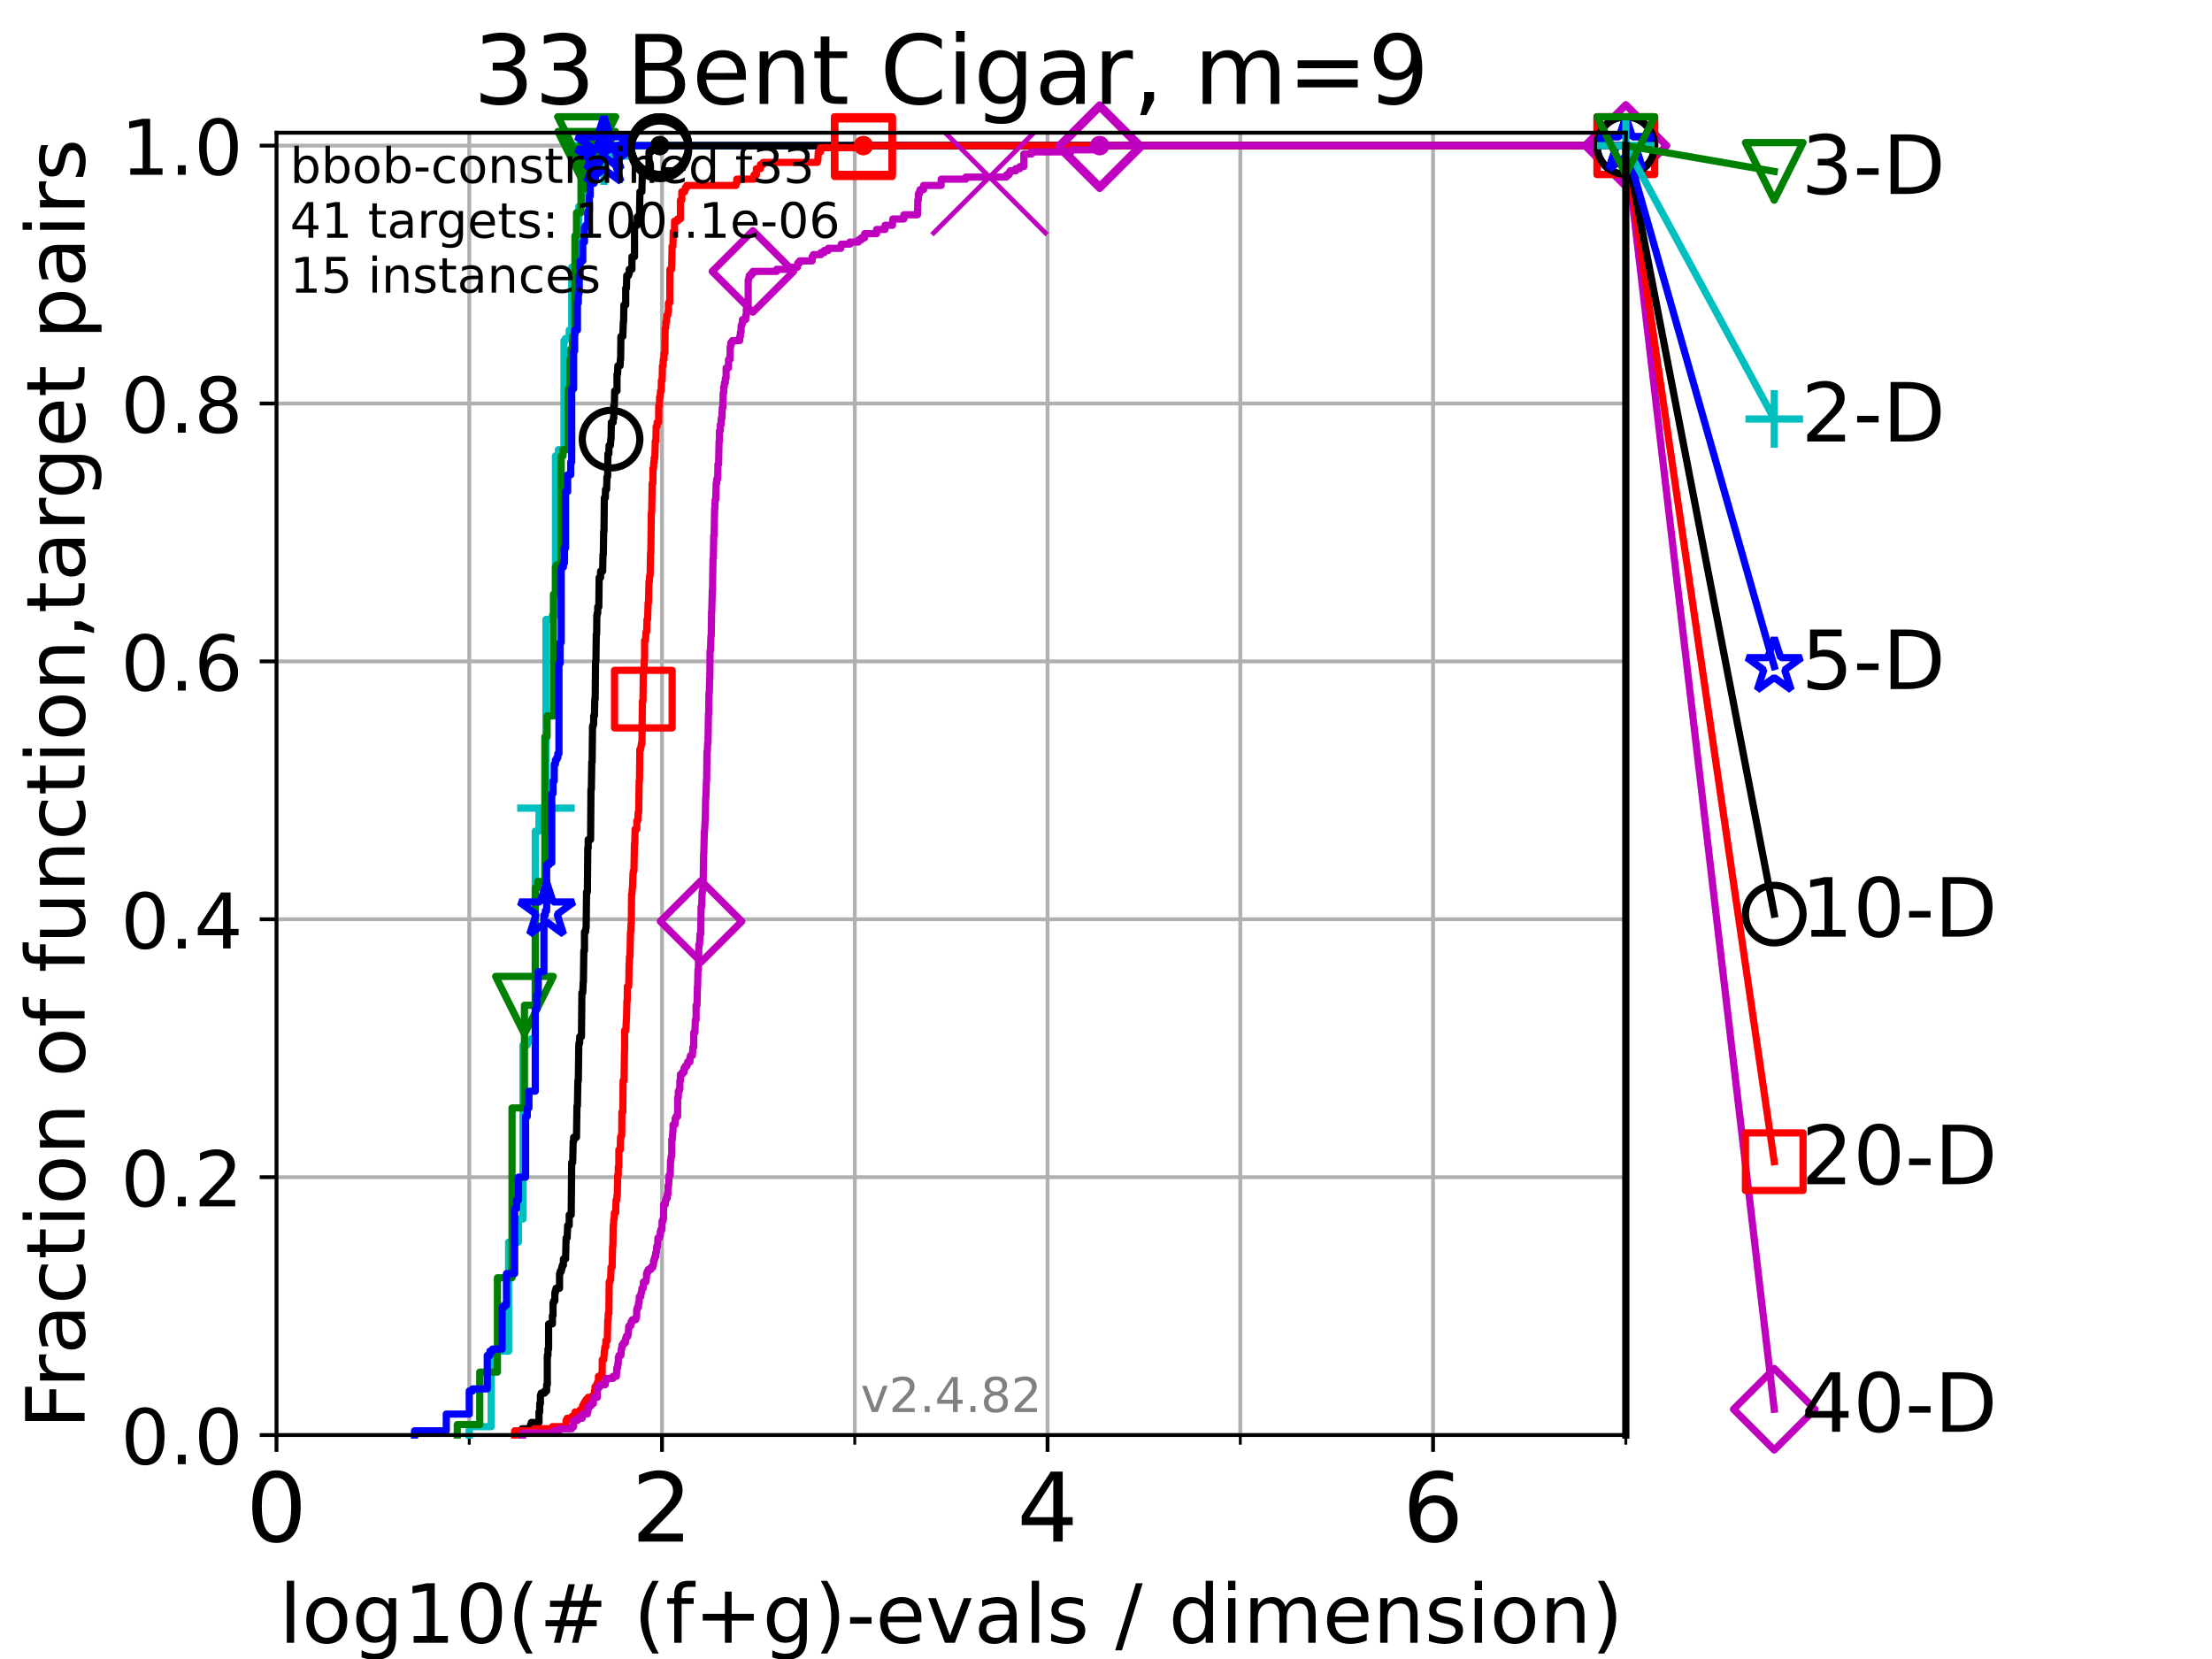 <?xml version="1.0" encoding="utf-8" standalone="no"?>
<!DOCTYPE svg PUBLIC "-//W3C//DTD SVG 1.1//EN"
  "http://www.w3.org/Graphics/SVG/1.1/DTD/svg11.dtd">
<!-- Created with matplotlib (https://matplotlib.org/) -->
<svg height="345.6pt" version="1.1" viewBox="0 0 460.8 345.6" width="460.8pt" xmlns="http://www.w3.org/2000/svg" xmlns:xlink="http://www.w3.org/1999/xlink">
 <defs>
  <style type="text/css">*{stroke-linecap:butt;stroke-linejoin:round;}</style>
 </defs>
 <g id="figure_1">
  <g id="patch_1">
   <path d="M 0 345.6 
L 460.8 345.6 
L 460.8 0 
L 0 0 
z
" style="fill:#ffffff;"/>
  </g>
  <g id="axes_1">
   <g id="patch_2">
    <path d="M 57.6 298.944 
L 338.688 298.944 
L 338.688 27.648 
L 57.6 27.648 
z
" style="fill:#ffffff;"/>
   </g>
   <g id="matplotlib.axis_1">
    <g id="xtick_1">
     <g id="line2d_1">
      <path clip-path="url(#p17d7f9fee3)" d="M 57.6 298.944 
L 57.6 27.648 
" style="fill:none;stroke:#b0b0b0;stroke-linecap:square;stroke-width:0.8;"/>
     </g>
     <g id="line2d_2">
      <defs>
       <path d="M 0 0 
L 0 3.5 
" id="m2c261cdc61" style="stroke:#000000;stroke-width:0.8;"/>
      </defs>
      <g>
       <use style="stroke:#000000;stroke-width:0.8;" x="57.6" xlink:href="#m2c261cdc61" y="298.944"/>
      </g>
     </g>
     <g id="text_1">
      <!-- 0 -->
      <g transform="translate(51.237 321.141)scale(0.2 -0.2)">
       <defs>
        <path d="M 31.781 66.406 
Q 24.172 66.406 20.328 58.906 
Q 16.5 51.422 16.5 36.375 
Q 16.5 21.391 20.328 13.891 
Q 24.172 6.391 31.781 6.391 
Q 39.453 6.391 43.281 13.891 
Q 47.125 21.391 47.125 36.375 
Q 47.125 51.422 43.281 58.906 
Q 39.453 66.406 31.781 66.406 
z
M 31.781 74.219 
Q 44.047 74.219 50.516 64.516 
Q 56.984 54.828 56.984 36.375 
Q 56.984 17.969 50.516 8.266 
Q 44.047 -1.422 31.781 -1.422 
Q 19.531 -1.422 13.062 8.266 
Q 6.594 17.969 6.594 36.375 
Q 6.594 54.828 13.062 64.516 
Q 19.531 74.219 31.781 74.219 
z
" id="DejaVuSans-48"/>
       </defs>
       <use xlink:href="#DejaVuSans-48"/>
      </g>
     </g>
    </g>
    <g id="xtick_2">
     <g id="line2d_3">
      <path clip-path="url(#p17d7f9fee3)" d="M 137.911 298.944 
L 137.911 27.648 
" style="fill:none;stroke:#b0b0b0;stroke-linecap:square;stroke-width:0.8;"/>
     </g>
     <g id="line2d_4">
      <g>
       <use style="stroke:#000000;stroke-width:0.8;" x="137.911" xlink:href="#m2c261cdc61" y="298.944"/>
      </g>
     </g>
     <g id="text_2">
      <!-- 2 -->
      <g transform="translate(131.548 321.141)scale(0.2 -0.2)">
       <defs>
        <path d="M 19.188 8.297 
L 53.609 8.297 
L 53.609 0 
L 7.328 0 
L 7.328 8.297 
Q 12.938 14.109 22.625 23.891 
Q 32.328 33.688 34.812 36.531 
Q 39.547 41.844 41.422 45.531 
Q 43.312 49.219 43.312 52.781 
Q 43.312 58.594 39.234 62.25 
Q 35.156 65.922 28.609 65.922 
Q 23.969 65.922 18.812 64.312 
Q 13.672 62.703 7.812 59.422 
L 7.812 69.391 
Q 13.766 71.781 18.938 73 
Q 24.125 74.219 28.422 74.219 
Q 39.75 74.219 46.484 68.547 
Q 53.219 62.891 53.219 53.422 
Q 53.219 48.922 51.531 44.891 
Q 49.859 40.875 45.406 35.406 
Q 44.188 33.984 37.641 27.219 
Q 31.109 20.453 19.188 8.297 
z
" id="DejaVuSans-50"/>
       </defs>
       <use xlink:href="#DejaVuSans-50"/>
      </g>
     </g>
    </g>
    <g id="xtick_3">
     <g id="line2d_5">
      <path clip-path="url(#p17d7f9fee3)" d="M 218.222 298.944 
L 218.222 27.648 
" style="fill:none;stroke:#b0b0b0;stroke-linecap:square;stroke-width:0.8;"/>
     </g>
     <g id="line2d_6">
      <g>
       <use style="stroke:#000000;stroke-width:0.8;" x="218.222" xlink:href="#m2c261cdc61" y="298.944"/>
      </g>
     </g>
     <g id="text_3">
      <!-- 4 -->
      <g transform="translate(211.859 321.141)scale(0.2 -0.2)">
       <defs>
        <path d="M 37.797 64.312 
L 12.891 25.391 
L 37.797 25.391 
z
M 35.203 72.906 
L 47.609 72.906 
L 47.609 25.391 
L 58.016 25.391 
L 58.016 17.188 
L 47.609 17.188 
L 47.609 0 
L 37.797 0 
L 37.797 17.188 
L 4.891 17.188 
L 4.891 26.703 
z
" id="DejaVuSans-52"/>
       </defs>
       <use xlink:href="#DejaVuSans-52"/>
      </g>
     </g>
    </g>
    <g id="xtick_4">
     <g id="line2d_7">
      <path clip-path="url(#p17d7f9fee3)" d="M 298.533 298.944 
L 298.533 27.648 
" style="fill:none;stroke:#b0b0b0;stroke-linecap:square;stroke-width:0.8;"/>
     </g>
     <g id="line2d_8">
      <g>
       <use style="stroke:#000000;stroke-width:0.8;" x="298.533" xlink:href="#m2c261cdc61" y="298.944"/>
      </g>
     </g>
     <g id="text_4">
      <!-- 6 -->
      <g transform="translate(292.17 321.141)scale(0.2 -0.2)">
       <defs>
        <path d="M 33.016 40.375 
Q 26.375 40.375 22.484 35.828 
Q 18.609 31.297 18.609 23.391 
Q 18.609 15.531 22.484 10.953 
Q 26.375 6.391 33.016 6.391 
Q 39.656 6.391 43.531 10.953 
Q 47.406 15.531 47.406 23.391 
Q 47.406 31.297 43.531 35.828 
Q 39.656 40.375 33.016 40.375 
z
M 52.594 71.297 
L 52.594 62.312 
Q 48.875 64.062 45.094 64.984 
Q 41.312 65.922 37.594 65.922 
Q 27.828 65.922 22.672 59.328 
Q 17.531 52.734 16.797 39.406 
Q 19.672 43.656 24.016 45.922 
Q 28.375 48.188 33.594 48.188 
Q 44.578 48.188 50.953 41.516 
Q 57.328 34.859 57.328 23.391 
Q 57.328 12.156 50.688 5.359 
Q 44.047 -1.422 33.016 -1.422 
Q 20.359 -1.422 13.672 8.266 
Q 6.984 17.969 6.984 36.375 
Q 6.984 53.656 15.188 63.938 
Q 23.391 74.219 37.203 74.219 
Q 40.922 74.219 44.703 73.484 
Q 48.484 72.75 52.594 71.297 
z
" id="DejaVuSans-54"/>
       </defs>
       <use xlink:href="#DejaVuSans-54"/>
      </g>
     </g>
    </g>
    <g id="xtick_5">
     <g id="line2d_9">
      <path clip-path="url(#p17d7f9fee3)" d="M 97.755 298.944 
L 97.755 27.648 
" style="fill:none;stroke:#b0b0b0;stroke-linecap:square;stroke-width:0.8;"/>
     </g>
     <g id="line2d_10">
      <defs>
       <path d="M 0 0 
L 0 2 
" id="m4157f98c06" style="stroke:#000000;stroke-width:0.6;"/>
      </defs>
      <g>
       <use style="stroke:#000000;stroke-width:0.6;" x="97.755" xlink:href="#m4157f98c06" y="298.944"/>
      </g>
     </g>
    </g>
    <g id="xtick_6">
     <g id="line2d_11">
      <path clip-path="url(#p17d7f9fee3)" d="M 178.066 298.944 
L 178.066 27.648 
" style="fill:none;stroke:#b0b0b0;stroke-linecap:square;stroke-width:0.8;"/>
     </g>
     <g id="line2d_12">
      <g>
       <use style="stroke:#000000;stroke-width:0.6;" x="178.066" xlink:href="#m4157f98c06" y="298.944"/>
      </g>
     </g>
    </g>
    <g id="xtick_7">
     <g id="line2d_13">
      <path clip-path="url(#p17d7f9fee3)" d="M 258.377 298.944 
L 258.377 27.648 
" style="fill:none;stroke:#b0b0b0;stroke-linecap:square;stroke-width:0.8;"/>
     </g>
     <g id="line2d_14">
      <g>
       <use style="stroke:#000000;stroke-width:0.6;" x="258.377" xlink:href="#m4157f98c06" y="298.944"/>
      </g>
     </g>
    </g>
    <g id="xtick_8">
     <g id="line2d_15">
      <path clip-path="url(#p17d7f9fee3)" d="M 338.688 298.944 
L 338.688 27.648 
" style="fill:none;stroke:#b0b0b0;stroke-linecap:square;stroke-width:0.8;"/>
     </g>
     <g id="line2d_16">
      <g>
       <use style="stroke:#000000;stroke-width:0.6;" x="338.688" xlink:href="#m4157f98c06" y="298.944"/>
      </g>
     </g>
    </g>
    <g id="text_5">
     <!-- log10(# (f+g)-evals / dimension) -->
     <g transform="translate(58.145 342.218)scale(0.17 -0.17)">
      <defs>
       <path d="M 9.422 75.984 
L 18.406 75.984 
L 18.406 0 
L 9.422 0 
z
" id="DejaVuSans-108"/>
       <path d="M 30.609 48.391 
Q 23.391 48.391 19.188 42.75 
Q 14.984 37.109 14.984 27.297 
Q 14.984 17.484 19.156 11.844 
Q 23.344 6.203 30.609 6.203 
Q 37.797 6.203 41.984 11.859 
Q 46.188 17.531 46.188 27.297 
Q 46.188 37.016 41.984 42.703 
Q 37.797 48.391 30.609 48.391 
z
M 30.609 56 
Q 42.328 56 49.016 48.375 
Q 55.719 40.766 55.719 27.297 
Q 55.719 13.875 49.016 6.219 
Q 42.328 -1.422 30.609 -1.422 
Q 18.844 -1.422 12.172 6.219 
Q 5.516 13.875 5.516 27.297 
Q 5.516 40.766 12.172 48.375 
Q 18.844 56 30.609 56 
z
" id="DejaVuSans-111"/>
       <path d="M 45.406 27.984 
Q 45.406 37.75 41.375 43.109 
Q 37.359 48.484 30.078 48.484 
Q 22.859 48.484 18.828 43.109 
Q 14.797 37.75 14.797 27.984 
Q 14.797 18.266 18.828 12.891 
Q 22.859 7.516 30.078 7.516 
Q 37.359 7.516 41.375 12.891 
Q 45.406 18.266 45.406 27.984 
z
M 54.391 6.781 
Q 54.391 -7.172 48.188 -13.984 
Q 42 -20.797 29.203 -20.797 
Q 24.469 -20.797 20.266 -20.094 
Q 16.062 -19.391 12.109 -17.922 
L 12.109 -9.188 
Q 16.062 -11.328 19.922 -12.344 
Q 23.781 -13.375 27.781 -13.375 
Q 36.625 -13.375 41.016 -8.766 
Q 45.406 -4.156 45.406 5.172 
L 45.406 9.625 
Q 42.625 4.781 38.281 2.391 
Q 33.938 0 27.875 0 
Q 17.828 0 11.672 7.656 
Q 5.516 15.328 5.516 27.984 
Q 5.516 40.672 11.672 48.328 
Q 17.828 56 27.875 56 
Q 33.938 56 38.281 53.609 
Q 42.625 51.219 45.406 46.391 
L 45.406 54.688 
L 54.391 54.688 
z
" id="DejaVuSans-103"/>
       <path d="M 12.406 8.297 
L 28.516 8.297 
L 28.516 63.922 
L 10.984 60.406 
L 10.984 69.391 
L 28.422 72.906 
L 38.281 72.906 
L 38.281 8.297 
L 54.391 8.297 
L 54.391 0 
L 12.406 0 
z
" id="DejaVuSans-49"/>
       <path d="M 31 75.875 
Q 24.469 64.656 21.281 53.656 
Q 18.109 42.672 18.109 31.391 
Q 18.109 20.125 21.312 9.062 
Q 24.516 -2 31 -13.188 
L 23.188 -13.188 
Q 15.875 -1.703 12.234 9.375 
Q 8.594 20.453 8.594 31.391 
Q 8.594 42.281 12.203 53.312 
Q 15.828 64.359 23.188 75.875 
z
" id="DejaVuSans-40"/>
       <path d="M 51.125 44 
L 36.922 44 
L 32.812 27.688 
L 47.125 27.688 
z
M 43.797 71.781 
L 38.719 51.516 
L 52.984 51.516 
L 58.109 71.781 
L 65.922 71.781 
L 60.891 51.516 
L 76.125 51.516 
L 76.125 44 
L 58.984 44 
L 54.984 27.688 
L 70.516 27.688 
L 70.516 20.219 
L 53.078 20.219 
L 48 0 
L 40.188 0 
L 45.219 20.219 
L 30.906 20.219 
L 25.875 0 
L 18.016 0 
L 23.094 20.219 
L 7.719 20.219 
L 7.719 27.688 
L 24.906 27.688 
L 29 44 
L 13.281 44 
L 13.281 51.516 
L 30.906 51.516 
L 35.891 71.781 
z
" id="DejaVuSans-35"/>
       <path id="DejaVuSans-32"/>
       <path d="M 37.109 75.984 
L 37.109 68.5 
L 28.516 68.5 
Q 23.688 68.5 21.797 66.547 
Q 19.922 64.594 19.922 59.516 
L 19.922 54.688 
L 34.719 54.688 
L 34.719 47.703 
L 19.922 47.703 
L 19.922 0 
L 10.891 0 
L 10.891 47.703 
L 2.297 47.703 
L 2.297 54.688 
L 10.891 54.688 
L 10.891 58.5 
Q 10.891 67.625 15.141 71.797 
Q 19.391 75.984 28.609 75.984 
z
" id="DejaVuSans-102"/>
       <path d="M 46 62.703 
L 46 35.5 
L 73.188 35.5 
L 73.188 27.203 
L 46 27.203 
L 46 0 
L 37.797 0 
L 37.797 27.203 
L 10.594 27.203 
L 10.594 35.5 
L 37.797 35.5 
L 37.797 62.703 
z
" id="DejaVuSans-43"/>
       <path d="M 8.016 75.875 
L 15.828 75.875 
Q 23.141 64.359 26.781 53.312 
Q 30.422 42.281 30.422 31.391 
Q 30.422 20.453 26.781 9.375 
Q 23.141 -1.703 15.828 -13.188 
L 8.016 -13.188 
Q 14.5 -2 17.703 9.062 
Q 20.906 20.125 20.906 31.391 
Q 20.906 42.672 17.703 53.656 
Q 14.5 64.656 8.016 75.875 
z
" id="DejaVuSans-41"/>
       <path d="M 4.891 31.391 
L 31.203 31.391 
L 31.203 23.391 
L 4.891 23.391 
z
" id="DejaVuSans-45"/>
       <path d="M 56.203 29.594 
L 56.203 25.203 
L 14.891 25.203 
Q 15.484 15.922 20.484 11.062 
Q 25.484 6.203 34.422 6.203 
Q 39.594 6.203 44.453 7.469 
Q 49.312 8.734 54.109 11.281 
L 54.109 2.781 
Q 49.266 0.734 44.188 -0.344 
Q 39.109 -1.422 33.891 -1.422 
Q 20.797 -1.422 13.156 6.188 
Q 5.516 13.812 5.516 26.812 
Q 5.516 40.234 12.766 48.109 
Q 20.016 56 32.328 56 
Q 43.359 56 49.781 48.891 
Q 56.203 41.797 56.203 29.594 
z
M 47.219 32.234 
Q 47.125 39.594 43.094 43.984 
Q 39.062 48.391 32.422 48.391 
Q 24.906 48.391 20.391 44.141 
Q 15.875 39.891 15.188 32.172 
z
" id="DejaVuSans-101"/>
       <path d="M 2.984 54.688 
L 12.5 54.688 
L 29.594 8.797 
L 46.688 54.688 
L 56.203 54.688 
L 35.688 0 
L 23.484 0 
z
" id="DejaVuSans-118"/>
       <path d="M 34.281 27.484 
Q 23.391 27.484 19.188 25 
Q 14.984 22.516 14.984 16.5 
Q 14.984 11.719 18.141 8.906 
Q 21.297 6.109 26.703 6.109 
Q 34.188 6.109 38.703 11.406 
Q 43.219 16.703 43.219 25.484 
L 43.219 27.484 
z
M 52.203 31.203 
L 52.203 0 
L 43.219 0 
L 43.219 8.297 
Q 40.141 3.328 35.547 0.953 
Q 30.953 -1.422 24.312 -1.422 
Q 15.922 -1.422 10.953 3.297 
Q 6 8.016 6 15.922 
Q 6 25.141 12.172 29.828 
Q 18.359 34.516 30.609 34.516 
L 43.219 34.516 
L 43.219 35.406 
Q 43.219 41.609 39.141 45 
Q 35.062 48.391 27.688 48.391 
Q 23 48.391 18.547 47.266 
Q 14.109 46.141 10.016 43.891 
L 10.016 52.203 
Q 14.938 54.109 19.578 55.047 
Q 24.219 56 28.609 56 
Q 40.484 56 46.344 49.844 
Q 52.203 43.703 52.203 31.203 
z
" id="DejaVuSans-97"/>
       <path d="M 44.281 53.078 
L 44.281 44.578 
Q 40.484 46.531 36.375 47.5 
Q 32.281 48.484 27.875 48.484 
Q 21.188 48.484 17.844 46.438 
Q 14.5 44.391 14.5 40.281 
Q 14.5 37.156 16.891 35.375 
Q 19.281 33.594 26.516 31.984 
L 29.594 31.297 
Q 39.156 29.25 43.188 25.516 
Q 47.219 21.781 47.219 15.094 
Q 47.219 7.469 41.188 3.016 
Q 35.156 -1.422 24.609 -1.422 
Q 20.219 -1.422 15.453 -0.562 
Q 10.688 0.297 5.422 2 
L 5.422 11.281 
Q 10.406 8.688 15.234 7.391 
Q 20.062 6.109 24.812 6.109 
Q 31.156 6.109 34.562 8.281 
Q 37.984 10.453 37.984 14.406 
Q 37.984 18.062 35.516 20.016 
Q 33.062 21.969 24.703 23.781 
L 21.578 24.516 
Q 13.234 26.266 9.516 29.906 
Q 5.812 33.547 5.812 39.891 
Q 5.812 47.609 11.281 51.797 
Q 16.75 56 26.812 56 
Q 31.781 56 36.172 55.266 
Q 40.578 54.547 44.281 53.078 
z
" id="DejaVuSans-115"/>
       <path d="M 25.391 72.906 
L 33.688 72.906 
L 8.297 -9.281 
L 0 -9.281 
z
" id="DejaVuSans-47"/>
       <path d="M 45.406 46.391 
L 45.406 75.984 
L 54.391 75.984 
L 54.391 0 
L 45.406 0 
L 45.406 8.203 
Q 42.578 3.328 38.25 0.953 
Q 33.938 -1.422 27.875 -1.422 
Q 17.969 -1.422 11.734 6.484 
Q 5.516 14.406 5.516 27.297 
Q 5.516 40.188 11.734 48.094 
Q 17.969 56 27.875 56 
Q 33.938 56 38.25 53.625 
Q 42.578 51.266 45.406 46.391 
z
M 14.797 27.297 
Q 14.797 17.391 18.875 11.75 
Q 22.953 6.109 30.078 6.109 
Q 37.203 6.109 41.297 11.75 
Q 45.406 17.391 45.406 27.297 
Q 45.406 37.203 41.297 42.844 
Q 37.203 48.484 30.078 48.484 
Q 22.953 48.484 18.875 42.844 
Q 14.797 37.203 14.797 27.297 
z
" id="DejaVuSans-100"/>
       <path d="M 9.422 54.688 
L 18.406 54.688 
L 18.406 0 
L 9.422 0 
z
M 9.422 75.984 
L 18.406 75.984 
L 18.406 64.594 
L 9.422 64.594 
z
" id="DejaVuSans-105"/>
       <path d="M 52 44.188 
Q 55.375 50.25 60.062 53.125 
Q 64.75 56 71.094 56 
Q 79.641 56 84.281 50.016 
Q 88.922 44.047 88.922 33.016 
L 88.922 0 
L 79.891 0 
L 79.891 32.719 
Q 79.891 40.578 77.094 44.375 
Q 74.312 48.188 68.609 48.188 
Q 61.625 48.188 57.562 43.547 
Q 53.516 38.922 53.516 30.906 
L 53.516 0 
L 44.484 0 
L 44.484 32.719 
Q 44.484 40.625 41.703 44.406 
Q 38.922 48.188 33.109 48.188 
Q 26.219 48.188 22.156 43.531 
Q 18.109 38.875 18.109 30.906 
L 18.109 0 
L 9.078 0 
L 9.078 54.688 
L 18.109 54.688 
L 18.109 46.188 
Q 21.188 51.219 25.484 53.609 
Q 29.781 56 35.688 56 
Q 41.656 56 45.828 52.969 
Q 50 49.953 52 44.188 
z
" id="DejaVuSans-109"/>
       <path d="M 54.891 33.016 
L 54.891 0 
L 45.906 0 
L 45.906 32.719 
Q 45.906 40.484 42.875 44.328 
Q 39.844 48.188 33.797 48.188 
Q 26.516 48.188 22.312 43.547 
Q 18.109 38.922 18.109 30.906 
L 18.109 0 
L 9.078 0 
L 9.078 54.688 
L 18.109 54.688 
L 18.109 46.188 
Q 21.344 51.125 25.703 53.562 
Q 30.078 56 35.797 56 
Q 45.219 56 50.047 50.172 
Q 54.891 44.344 54.891 33.016 
z
" id="DejaVuSans-110"/>
      </defs>
      <use xlink:href="#DejaVuSans-108"/>
      <use x="27.783" xlink:href="#DejaVuSans-111"/>
      <use x="88.965" xlink:href="#DejaVuSans-103"/>
      <use x="152.441" xlink:href="#DejaVuSans-49"/>
      <use x="216.064" xlink:href="#DejaVuSans-48"/>
      <use x="279.688" xlink:href="#DejaVuSans-40"/>
      <use x="318.701" xlink:href="#DejaVuSans-35"/>
      <use x="402.49" xlink:href="#DejaVuSans-32"/>
      <use x="434.277" xlink:href="#DejaVuSans-40"/>
      <use x="473.291" xlink:href="#DejaVuSans-102"/>
      <use x="508.496" xlink:href="#DejaVuSans-43"/>
      <use x="592.285" xlink:href="#DejaVuSans-103"/>
      <use x="655.762" xlink:href="#DejaVuSans-41"/>
      <use x="694.775" xlink:href="#DejaVuSans-45"/>
      <use x="730.859" xlink:href="#DejaVuSans-101"/>
      <use x="792.383" xlink:href="#DejaVuSans-118"/>
      <use x="851.562" xlink:href="#DejaVuSans-97"/>
      <use x="912.842" xlink:href="#DejaVuSans-108"/>
      <use x="940.625" xlink:href="#DejaVuSans-115"/>
      <use x="992.725" xlink:href="#DejaVuSans-32"/>
      <use x="1024.512" xlink:href="#DejaVuSans-47"/>
      <use x="1058.203" xlink:href="#DejaVuSans-32"/>
      <use x="1089.99" xlink:href="#DejaVuSans-100"/>
      <use x="1153.467" xlink:href="#DejaVuSans-105"/>
      <use x="1181.25" xlink:href="#DejaVuSans-109"/>
      <use x="1278.662" xlink:href="#DejaVuSans-101"/>
      <use x="1340.186" xlink:href="#DejaVuSans-110"/>
      <use x="1403.564" xlink:href="#DejaVuSans-115"/>
      <use x="1455.664" xlink:href="#DejaVuSans-105"/>
      <use x="1483.447" xlink:href="#DejaVuSans-111"/>
      <use x="1544.629" xlink:href="#DejaVuSans-110"/>
      <use x="1608.008" xlink:href="#DejaVuSans-41"/>
     </g>
    </g>
   </g>
   <g id="matplotlib.axis_2">
    <g id="ytick_1">
     <g id="line2d_17">
      <path clip-path="url(#p17d7f9fee3)" d="M 57.6 298.944 
L 338.688 298.944 
" style="fill:none;stroke:#b0b0b0;stroke-linecap:square;stroke-width:0.8;"/>
     </g>
     <g id="line2d_18">
      <defs>
       <path d="M 0 0 
L -3.5 0 
" id="m925e349c9b" style="stroke:#000000;stroke-width:0.8;"/>
      </defs>
      <g>
       <use style="stroke:#000000;stroke-width:0.8;" x="57.6" xlink:href="#m925e349c9b" y="298.944"/>
      </g>
     </g>
     <g id="text_6">
      <!-- 0.0 -->
      <g transform="translate(25.155 305.023)scale(0.16 -0.16)">
       <defs>
        <path d="M 10.688 12.406 
L 21 12.406 
L 21 0 
L 10.688 0 
z
" id="DejaVuSans-46"/>
       </defs>
       <use xlink:href="#DejaVuSans-48"/>
       <use x="63.623" xlink:href="#DejaVuSans-46"/>
       <use x="95.41" xlink:href="#DejaVuSans-48"/>
      </g>
     </g>
    </g>
    <g id="ytick_2">
     <g id="line2d_19">
      <path clip-path="url(#p17d7f9fee3)" d="M 57.6 245.222 
L 338.688 245.222 
" style="fill:none;stroke:#b0b0b0;stroke-linecap:square;stroke-width:0.8;"/>
     </g>
     <g id="line2d_20">
      <g>
       <use style="stroke:#000000;stroke-width:0.8;" x="57.6" xlink:href="#m925e349c9b" y="245.222"/>
      </g>
     </g>
     <g id="text_7">
      <!-- 0.2 -->
      <g transform="translate(25.155 251.301)scale(0.16 -0.16)">
       <use xlink:href="#DejaVuSans-48"/>
       <use x="63.623" xlink:href="#DejaVuSans-46"/>
       <use x="95.41" xlink:href="#DejaVuSans-50"/>
      </g>
     </g>
    </g>
    <g id="ytick_3">
     <g id="line2d_21">
      <path clip-path="url(#p17d7f9fee3)" d="M 57.6 191.5 
L 338.688 191.5 
" style="fill:none;stroke:#b0b0b0;stroke-linecap:square;stroke-width:0.8;"/>
     </g>
     <g id="line2d_22">
      <g>
       <use style="stroke:#000000;stroke-width:0.8;" x="57.6" xlink:href="#m925e349c9b" y="191.5"/>
      </g>
     </g>
     <g id="text_8">
      <!-- 0.4 -->
      <g transform="translate(25.155 197.579)scale(0.16 -0.16)">
       <use xlink:href="#DejaVuSans-48"/>
       <use x="63.623" xlink:href="#DejaVuSans-46"/>
       <use x="95.41" xlink:href="#DejaVuSans-52"/>
      </g>
     </g>
    </g>
    <g id="ytick_4">
     <g id="line2d_23">
      <path clip-path="url(#p17d7f9fee3)" d="M 57.6 137.778 
L 338.688 137.778 
" style="fill:none;stroke:#b0b0b0;stroke-linecap:square;stroke-width:0.8;"/>
     </g>
     <g id="line2d_24">
      <g>
       <use style="stroke:#000000;stroke-width:0.8;" x="57.6" xlink:href="#m925e349c9b" y="137.778"/>
      </g>
     </g>
     <g id="text_9">
      <!-- 0.6 -->
      <g transform="translate(25.155 143.857)scale(0.16 -0.16)">
       <use xlink:href="#DejaVuSans-48"/>
       <use x="63.623" xlink:href="#DejaVuSans-46"/>
       <use x="95.41" xlink:href="#DejaVuSans-54"/>
      </g>
     </g>
    </g>
    <g id="ytick_5">
     <g id="line2d_25">
      <path clip-path="url(#p17d7f9fee3)" d="M 57.6 84.056 
L 338.688 84.056 
" style="fill:none;stroke:#b0b0b0;stroke-linecap:square;stroke-width:0.8;"/>
     </g>
     <g id="line2d_26">
      <g>
       <use style="stroke:#000000;stroke-width:0.8;" x="57.6" xlink:href="#m925e349c9b" y="84.056"/>
      </g>
     </g>
     <g id="text_10">
      <!-- 0.8 -->
      <g transform="translate(25.155 90.135)scale(0.16 -0.16)">
       <defs>
        <path d="M 31.781 34.625 
Q 24.75 34.625 20.719 30.859 
Q 16.703 27.094 16.703 20.516 
Q 16.703 13.922 20.719 10.156 
Q 24.75 6.391 31.781 6.391 
Q 38.812 6.391 42.859 10.172 
Q 46.922 13.969 46.922 20.516 
Q 46.922 27.094 42.891 30.859 
Q 38.875 34.625 31.781 34.625 
z
M 21.922 38.812 
Q 15.578 40.375 12.031 44.719 
Q 8.5 49.078 8.5 55.328 
Q 8.5 64.062 14.719 69.141 
Q 20.953 74.219 31.781 74.219 
Q 42.672 74.219 48.875 69.141 
Q 55.078 64.062 55.078 55.328 
Q 55.078 49.078 51.531 44.719 
Q 48 40.375 41.703 38.812 
Q 48.828 37.156 52.797 32.312 
Q 56.781 27.484 56.781 20.516 
Q 56.781 9.906 50.312 4.234 
Q 43.844 -1.422 31.781 -1.422 
Q 19.734 -1.422 13.25 4.234 
Q 6.781 9.906 6.781 20.516 
Q 6.781 27.484 10.781 32.312 
Q 14.797 37.156 21.922 38.812 
z
M 18.312 54.391 
Q 18.312 48.734 21.844 45.562 
Q 25.391 42.391 31.781 42.391 
Q 38.141 42.391 41.719 45.562 
Q 45.312 48.734 45.312 54.391 
Q 45.312 60.062 41.719 63.234 
Q 38.141 66.406 31.781 66.406 
Q 25.391 66.406 21.844 63.234 
Q 18.312 60.062 18.312 54.391 
z
" id="DejaVuSans-56"/>
       </defs>
       <use xlink:href="#DejaVuSans-48"/>
       <use x="63.623" xlink:href="#DejaVuSans-46"/>
       <use x="95.41" xlink:href="#DejaVuSans-56"/>
      </g>
     </g>
    </g>
    <g id="ytick_6">
     <g id="line2d_27">
      <path clip-path="url(#p17d7f9fee3)" d="M 57.6 30.334 
L 338.688 30.334 
" style="fill:none;stroke:#b0b0b0;stroke-linecap:square;stroke-width:0.8;"/>
     </g>
     <g id="line2d_28">
      <g>
       <use style="stroke:#000000;stroke-width:0.8;" x="57.6" xlink:href="#m925e349c9b" y="30.334"/>
      </g>
     </g>
     <g id="text_11">
      <!-- 1.0 -->
      <g transform="translate(25.155 36.413)scale(0.16 -0.16)">
       <use xlink:href="#DejaVuSans-49"/>
       <use x="63.623" xlink:href="#DejaVuSans-46"/>
       <use x="95.41" xlink:href="#DejaVuSans-48"/>
      </g>
     </g>
    </g>
    <g id="text_12">
     <!-- Fraction of function,target pairs -->
     <g transform="translate(17.62 297.681)rotate(-90)scale(0.17 -0.17)">
      <defs>
       <path d="M 9.812 72.906 
L 51.703 72.906 
L 51.703 64.594 
L 19.672 64.594 
L 19.672 43.109 
L 48.578 43.109 
L 48.578 34.812 
L 19.672 34.812 
L 19.672 0 
L 9.812 0 
z
" id="DejaVuSans-70"/>
       <path d="M 41.109 46.297 
Q 39.594 47.172 37.812 47.578 
Q 36.031 48 33.891 48 
Q 26.266 48 22.188 43.047 
Q 18.109 38.094 18.109 28.812 
L 18.109 0 
L 9.078 0 
L 9.078 54.688 
L 18.109 54.688 
L 18.109 46.188 
Q 20.953 51.172 25.484 53.578 
Q 30.031 56 36.531 56 
Q 37.453 56 38.578 55.875 
Q 39.703 55.766 41.062 55.516 
z
" id="DejaVuSans-114"/>
       <path d="M 48.781 52.594 
L 48.781 44.188 
Q 44.969 46.297 41.141 47.344 
Q 37.312 48.391 33.406 48.391 
Q 24.656 48.391 19.812 42.844 
Q 14.984 37.312 14.984 27.297 
Q 14.984 17.281 19.812 11.734 
Q 24.656 6.203 33.406 6.203 
Q 37.312 6.203 41.141 7.25 
Q 44.969 8.297 48.781 10.406 
L 48.781 2.094 
Q 45.016 0.344 40.984 -0.531 
Q 36.969 -1.422 32.422 -1.422 
Q 20.062 -1.422 12.781 6.344 
Q 5.516 14.109 5.516 27.297 
Q 5.516 40.672 12.859 48.328 
Q 20.219 56 33.016 56 
Q 37.156 56 41.109 55.141 
Q 45.062 54.297 48.781 52.594 
z
" id="DejaVuSans-99"/>
       <path d="M 18.312 70.219 
L 18.312 54.688 
L 36.812 54.688 
L 36.812 47.703 
L 18.312 47.703 
L 18.312 18.016 
Q 18.312 11.328 20.141 9.422 
Q 21.969 7.516 27.594 7.516 
L 36.812 7.516 
L 36.812 0 
L 27.594 0 
Q 17.188 0 13.234 3.875 
Q 9.281 7.766 9.281 18.016 
L 9.281 47.703 
L 2.688 47.703 
L 2.688 54.688 
L 9.281 54.688 
L 9.281 70.219 
z
" id="DejaVuSans-116"/>
       <path d="M 8.5 21.578 
L 8.5 54.688 
L 17.484 54.688 
L 17.484 21.922 
Q 17.484 14.156 20.5 10.266 
Q 23.531 6.391 29.594 6.391 
Q 36.859 6.391 41.078 11.031 
Q 45.312 15.672 45.312 23.688 
L 45.312 54.688 
L 54.297 54.688 
L 54.297 0 
L 45.312 0 
L 45.312 8.406 
Q 42.047 3.422 37.719 1 
Q 33.406 -1.422 27.688 -1.422 
Q 18.266 -1.422 13.375 4.438 
Q 8.5 10.297 8.5 21.578 
z
M 31.109 56 
z
" id="DejaVuSans-117"/>
       <path d="M 11.719 12.406 
L 22.016 12.406 
L 22.016 4 
L 14.016 -11.625 
L 7.719 -11.625 
L 11.719 4 
z
" id="DejaVuSans-44"/>
       <path d="M 18.109 8.203 
L 18.109 -20.797 
L 9.078 -20.797 
L 9.078 54.688 
L 18.109 54.688 
L 18.109 46.391 
Q 20.953 51.266 25.266 53.625 
Q 29.594 56 35.594 56 
Q 45.562 56 51.781 48.094 
Q 58.016 40.188 58.016 27.297 
Q 58.016 14.406 51.781 6.484 
Q 45.562 -1.422 35.594 -1.422 
Q 29.594 -1.422 25.266 0.953 
Q 20.953 3.328 18.109 8.203 
z
M 48.688 27.297 
Q 48.688 37.203 44.609 42.844 
Q 40.531 48.484 33.406 48.484 
Q 26.266 48.484 22.188 42.844 
Q 18.109 37.203 18.109 27.297 
Q 18.109 17.391 22.188 11.75 
Q 26.266 6.109 33.406 6.109 
Q 40.531 6.109 44.609 11.75 
Q 48.688 17.391 48.688 27.297 
z
" id="DejaVuSans-112"/>
      </defs>
      <use xlink:href="#DejaVuSans-70"/>
      <use x="50.27" xlink:href="#DejaVuSans-114"/>
      <use x="91.383" xlink:href="#DejaVuSans-97"/>
      <use x="152.662" xlink:href="#DejaVuSans-99"/>
      <use x="207.643" xlink:href="#DejaVuSans-116"/>
      <use x="246.852" xlink:href="#DejaVuSans-105"/>
      <use x="274.635" xlink:href="#DejaVuSans-111"/>
      <use x="335.816" xlink:href="#DejaVuSans-110"/>
      <use x="399.195" xlink:href="#DejaVuSans-32"/>
      <use x="430.982" xlink:href="#DejaVuSans-111"/>
      <use x="492.164" xlink:href="#DejaVuSans-102"/>
      <use x="527.369" xlink:href="#DejaVuSans-32"/>
      <use x="559.156" xlink:href="#DejaVuSans-102"/>
      <use x="594.361" xlink:href="#DejaVuSans-117"/>
      <use x="657.74" xlink:href="#DejaVuSans-110"/>
      <use x="721.119" xlink:href="#DejaVuSans-99"/>
      <use x="776.1" xlink:href="#DejaVuSans-116"/>
      <use x="815.309" xlink:href="#DejaVuSans-105"/>
      <use x="843.092" xlink:href="#DejaVuSans-111"/>
      <use x="904.273" xlink:href="#DejaVuSans-110"/>
      <use x="967.652" xlink:href="#DejaVuSans-44"/>
      <use x="999.439" xlink:href="#DejaVuSans-116"/>
      <use x="1038.648" xlink:href="#DejaVuSans-97"/>
      <use x="1099.928" xlink:href="#DejaVuSans-114"/>
      <use x="1139.291" xlink:href="#DejaVuSans-103"/>
      <use x="1202.768" xlink:href="#DejaVuSans-101"/>
      <use x="1264.291" xlink:href="#DejaVuSans-116"/>
      <use x="1303.5" xlink:href="#DejaVuSans-32"/>
      <use x="1335.287" xlink:href="#DejaVuSans-112"/>
      <use x="1398.764" xlink:href="#DejaVuSans-97"/>
      <use x="1460.043" xlink:href="#DejaVuSans-105"/>
      <use x="1487.826" xlink:href="#DejaVuSans-114"/>
      <use x="1528.939" xlink:href="#DejaVuSans-115"/>
     </g>
    </g>
   </g>
   <g id="line2d_29">
    <defs>
     <path d="M 0 1.5 
C 0.398 1.5 0.779 1.342 1.061 1.061 
C 1.342 0.779 1.5 0.398 1.5 0 
C 1.5 -0.398 1.342 -0.779 1.061 -1.061 
C 0.779 -1.342 0.398 -1.5 0 -1.5 
C -0.398 -1.5 -0.779 -1.342 -1.061 -1.061 
C -1.342 -0.779 -1.5 -0.398 -1.5 0 
C -1.5 0.398 -1.342 0.779 -1.061 1.061 
C -0.779 1.342 -0.398 1.5 0 1.5 
z
" id="m38ae2cc2cd" style="stroke:#00bfbf;"/>
    </defs>
    <g>
     <use style="fill:#00bfbf;stroke:#00bfbf;" x="125.823" xlink:href="#m38ae2cc2cd" y="30.334"/>
     <use style="fill:#00bfbf;stroke:#00bfbf;" x="125.823" xlink:href="#m38ae2cc2cd" y="30.334"/>
    </g>
   </g>
   <g id="line2d_30">
    <path d="M 97.755 298.944 
L 97.755 297.197 
L 102.331 297.197 
L 102.331 281.473 
L 105.952 281.473 
L 105.952 258.762 
L 108.006 258.762 
L 108.006 253.957 
L 108.949 253.957 
L 108.949 217.706 
L 109.843 217.706 
L 109.843 216.832 
L 110.694 216.832 
L 110.694 216.396 
L 111.506 216.396 
L 111.506 173.156 
L 112.281 173.156 
L 112.281 168.788 
L 112.656 168.788 
L 112.656 168.352 
L 113.735 168.352 
L 113.735 129.043 
L 115.077 129.043 
L 115.077 128.169 
L 115.711 128.169 
L 115.711 94.975 
L 116.323 94.975 
L 116.323 93.665 
L 117.486 93.665 
L 117.486 70.953 
L 117.765 70.953 
L 117.765 70.516 
L 118.577 70.516 
L 118.577 68.769 
L 119.097 68.769 
L 119.097 55.666 
L 120.572 55.666 
L 120.572 43 
L 121.037 43 
L 121.037 42.563 
L 121.712 42.563 
L 121.712 42.127 
L 122.362 42.127 
L 122.362 37.322 
L 123.594 37.322 
L 123.594 32.518 
L 125.823 32.518 
L 125.823 30.334 
L 338.688 30.334 
" style="fill:none;stroke:#00bfbf;stroke-linecap:square;stroke-width:1.5;"/>
   </g>
   <g id="line2d_31">
    <defs>
     <path d="M -6 0 
L 6 0 
M 0 6 
L 0 -6 
" id="md742074afe" style="stroke:#00bfbf;stroke-width:1.5;"/>
    </defs>
    <g>
     <use style="fill-opacity:0;stroke:#00bfbf;stroke-width:1.5;" x="113.735" xlink:href="#md742074afe" y="168.352"/>
     <use style="fill-opacity:0;stroke:#00bfbf;stroke-width:1.5;" x="125.823" xlink:href="#md742074afe" y="32.518"/>
     <use style="fill-opacity:0;stroke:#00bfbf;stroke-width:1.5;" x="125.823" xlink:href="#md742074afe" y="30.334"/>
     <use style="fill-opacity:0;stroke:#00bfbf;stroke-width:1.5;" x="125.823" xlink:href="#md742074afe" y="30.334"/>
     <use style="fill-opacity:0;stroke:#00bfbf;stroke-width:1.5;" x="338.688" xlink:href="#md742074afe" y="30.334"/>
    </g>
   </g>
   <g id="line2d_32">
    <path style="fill:none;stroke:#00bfbf;stroke-linecap:square;stroke-width:1.5;"/>
    <g/>
   </g>
   <g id="line2d_33">
    <defs>
     <path d="M 0 1.5 
C 0.398 1.5 0.779 1.342 1.061 1.061 
C 1.342 0.779 1.5 0.398 1.5 0 
C 1.5 -0.398 1.342 -0.779 1.061 -1.061 
C 0.779 -1.342 0.398 -1.5 0 -1.5 
C -0.398 -1.5 -0.779 -1.342 -1.061 -1.061 
C -1.342 -0.779 -1.5 -0.398 -1.5 0 
C -1.5 0.398 -1.342 0.779 -1.061 1.061 
C -0.779 1.342 -0.398 1.5 0 1.5 
z
" id="m4dcd8ceaac" style="stroke:#008000;"/>
    </defs>
    <g>
     <use style="fill:#008000;stroke:#008000;" x="122.22" xlink:href="#m4dcd8ceaac" y="30.334"/>
     <use style="fill:#008000;stroke:#008000;" x="122.22" xlink:href="#m4dcd8ceaac" y="30.334"/>
    </g>
   </g>
   <g id="line2d_34">
    <path d="M 95.26 298.944 
L 95.26 296.76 
L 99.938 296.76 
L 99.938 285.841 
L 103.623 285.841 
L 103.623 266.187 
L 106.664 266.187 
L 106.664 230.809 
L 109.252 230.809 
L 109.252 209.407 
L 111.506 209.407 
L 111.506 184.949 
L 112.026 184.949 
L 112.026 183.638 
L 113.501 183.638 
L 113.501 153.502 
L 113.966 153.502 
L 113.966 149.134 
L 115.291 149.134 
L 115.291 123.802 
L 115.711 123.802 
L 115.711 118.124 
L 115.918 118.124 
L 115.918 117.687 
L 116.914 117.687 
L 116.914 94.975 
L 117.298 94.975 
L 117.298 93.665 
L 118.4 93.665 
L 118.4 80.999 
L 118.752 80.999 
L 118.752 74.884 
L 118.925 74.884 
L 118.925 72.7 
L 119.267 72.7 
L 119.267 70.08 
L 119.603 70.08 
L 119.603 69.643 
L 119.768 69.643 
L 119.768 49.115 
L 120.094 49.115 
L 120.094 44.311 
L 121.037 44.311 
L 121.037 36.012 
L 121.34 36.012 
L 121.34 33.391 
L 122.22 33.391 
L 122.22 30.334 
L 338.688 30.334 
" style="fill:none;stroke:#008000;stroke-linecap:square;stroke-width:1.5;"/>
   </g>
   <g id="line2d_35">
    <defs>
     <path d="M -0 6 
L 6 -6 
L -6 -6 
z
" id="mf1a3abadaf" style="stroke:#008000;stroke-linejoin:miter;stroke-width:1.5;"/>
    </defs>
    <g>
     <use style="fill-opacity:0;stroke:#008000;stroke-linejoin:miter;stroke-width:1.5;" x="109.252" xlink:href="#mf1a3abadaf" y="209.407"/>
     <use style="fill-opacity:0;stroke:#008000;stroke-linejoin:miter;stroke-width:1.5;" x="122.22" xlink:href="#mf1a3abadaf" y="33.391"/>
     <use style="fill-opacity:0;stroke:#008000;stroke-linejoin:miter;stroke-width:1.5;" x="122.22" xlink:href="#mf1a3abadaf" y="30.334"/>
     <use style="fill-opacity:0;stroke:#008000;stroke-linejoin:miter;stroke-width:1.5;" x="122.22" xlink:href="#mf1a3abadaf" y="30.334"/>
     <use style="fill-opacity:0;stroke:#008000;stroke-linejoin:miter;stroke-width:1.5;" x="338.688" xlink:href="#mf1a3abadaf" y="30.334"/>
    </g>
   </g>
   <g id="line2d_36">
    <path style="fill:none;stroke:#008000;stroke-linecap:square;stroke-width:1.5;"/>
    <g/>
   </g>
   <g id="line2d_37">
    <defs>
     <path d="M 0 1.5 
C 0.398 1.5 0.779 1.342 1.061 1.061 
C 1.342 0.779 1.5 0.398 1.5 0 
C 1.5 -0.398 1.342 -0.779 1.061 -1.061 
C 0.779 -1.342 0.398 -1.5 0 -1.5 
C -0.398 -1.5 -0.779 -1.342 -1.061 -1.061 
C -1.342 -0.779 -1.5 -0.398 -1.5 0 
C -1.5 0.398 -1.342 0.779 -1.061 1.061 
C -0.779 1.342 -0.398 1.5 0 1.5 
z
" id="m9e6b41ab10" style="stroke:#0000ff;"/>
    </defs>
    <g>
     <use style="fill:#0000ff;stroke:#0000ff;" x="125.823" xlink:href="#m9e6b41ab10" y="30.334"/>
     <use style="fill:#0000ff;stroke:#0000ff;" x="125.823" xlink:href="#m9e6b41ab10" y="30.334"/>
    </g>
   </g>
   <g id="line2d_38">
    <path d="M 86.351 298.944 
L 86.351 298.07 
L 92.969 298.07 
L 92.969 294.576 
L 97.755 294.576 
L 97.755 289.772 
L 98.439 289.772 
L 98.439 289.335 
L 101.507 289.335 
L 101.507 282.347 
L 102.06 282.347 
L 102.06 281.473 
L 102.597 281.473 
L 102.597 281.037 
L 104.592 281.037 
L 104.592 272.301 
L 105.057 272.301 
L 105.057 271.865 
L 105.51 271.865 
L 105.51 265.313 
L 107.213 265.313 
L 107.213 251.773 
L 107.614 251.773 
L 107.614 250.026 
L 108.006 250.026 
L 108.006 245.222 
L 109.491 245.222 
L 109.491 232.556 
L 109.843 232.556 
L 109.843 230.809 
L 110.189 230.809 
L 110.189 227.315 
L 111.506 227.315 
L 111.506 210.281 
L 111.82 210.281 
L 111.82 207.224 
L 112.128 207.224 
L 112.128 202.419 
L 113.311 202.419 
L 113.311 190.627 
L 113.595 190.627 
L 113.595 189.753 
L 113.874 189.753 
L 113.874 180.144 
L 114.419 180.144 
L 114.419 179.707 
L 114.947 179.707 
L 114.947 165.294 
L 115.206 165.294 
L 115.206 162.674 
L 115.46 162.674 
L 115.46 159.179 
L 115.711 159.179 
L 115.711 158.306 
L 115.959 158.306 
L 115.959 157.869 
L 116.203 157.869 
L 116.203 156.996 
L 116.443 156.996 
L 116.443 138.215 
L 116.68 138.215 
L 116.68 133.847 
L 116.914 133.847 
L 116.914 118.56 
L 117.03 118.56 
L 117.03 118.124 
L 117.373 118.124 
L 117.373 117.25 
L 117.598 117.25 
L 117.598 114.193 
L 117.821 114.193 
L 117.821 102.4 
L 118.257 102.4 
L 118.257 98.906 
L 118.891 98.906 
L 118.891 96.285 
L 119.097 96.285 
L 119.097 80.999 
L 119.503 80.999 
L 119.503 73.137 
L 119.702 73.137 
L 119.702 68.769 
L 120.287 68.769 
L 120.287 63.091 
L 120.477 63.091 
L 120.477 61.344 
L 120.572 61.344 
L 120.572 60.908 
L 120.666 60.908 
L 120.666 57.413 
L 120.852 57.413 
L 120.852 54.356 
L 121.4 54.356 
L 121.4 50.425 
L 121.756 50.425 
L 121.756 47.368 
L 122.018 47.368 
L 122.018 46.931 
L 122.447 46.931 
L 122.447 44.311 
L 122.531 44.311 
L 122.531 43.874 
L 122.782 43.874 
L 122.782 40.816 
L 122.948 40.816 
L 122.948 38.196 
L 123.751 38.196 
L 123.751 37.322 
L 124.063 37.322 
L 124.063 33.828 
L 124.965 33.828 
L 124.965 32.955 
L 125.823 32.955 
L 125.823 30.334 
L 338.688 30.334 
" style="fill:none;stroke:#0000ff;stroke-linecap:square;stroke-width:1.5;"/>
   </g>
   <g id="line2d_39">
    <defs>
     <path d="M 0 -6 
L -1.347 -1.854 
L -5.706 -1.854 
L -2.18 0.708 
L -3.527 4.854 
L -0 2.292 
L 3.527 4.854 
L 2.18 0.708 
L 5.706 -1.854 
L 1.347 -1.854 
z
" id="maa7eb754d6" style="stroke:#0000ff;stroke-linejoin:bevel;stroke-width:1.5;"/>
    </defs>
    <g>
     <use style="fill-opacity:0;stroke:#0000ff;stroke-linejoin:bevel;stroke-width:1.5;" x="113.874" xlink:href="#maa7eb754d6" y="189.753"/>
     <use style="fill-opacity:0;stroke:#0000ff;stroke-linejoin:bevel;stroke-width:1.5;" x="125.823" xlink:href="#maa7eb754d6" y="32.955"/>
     <use style="fill-opacity:0;stroke:#0000ff;stroke-linejoin:bevel;stroke-width:1.5;" x="125.823" xlink:href="#maa7eb754d6" y="30.334"/>
     <use style="fill-opacity:0;stroke:#0000ff;stroke-linejoin:bevel;stroke-width:1.5;" x="125.823" xlink:href="#maa7eb754d6" y="30.334"/>
     <use style="fill-opacity:0;stroke:#0000ff;stroke-linejoin:bevel;stroke-width:1.5;" x="338.688" xlink:href="#maa7eb754d6" y="30.334"/>
    </g>
   </g>
   <g id="line2d_40">
    <path style="fill:none;stroke:#0000ff;stroke-linecap:square;stroke-width:1.5;"/>
    <g/>
   </g>
   <g id="line2d_41">
    <defs>
     <path d="M 0 1.5 
C 0.398 1.5 0.779 1.342 1.061 1.061 
C 1.342 0.779 1.5 0.398 1.5 0 
C 1.5 -0.398 1.342 -0.779 1.061 -1.061 
C 0.779 -1.342 0.398 -1.5 0 -1.5 
C -0.398 -1.5 -0.779 -1.342 -1.061 -1.061 
C -1.342 -0.779 -1.5 -0.398 -1.5 0 
C -1.5 0.398 -1.342 0.779 -1.061 1.061 
C -0.779 1.342 -0.398 1.5 0 1.5 
z
" id="m99e30c63b9" style="stroke:#000000;"/>
    </defs>
    <g>
     <use style="stroke:#000000;" x="137.451" xlink:href="#m99e30c63b9" y="30.334"/>
     <use style="stroke:#000000;" x="137.451" xlink:href="#m99e30c63b9" y="30.334"/>
    </g>
   </g>
   <g id="line2d_42">
    <path d="M 108.764 298.944 
L 108.764 297.634 
L 110.527 297.634 
L 110.527 296.76 
L 110.694 296.76 
L 110.694 296.323 
L 112.281 296.323 
L 112.281 294.14 
L 112.432 294.14 
L 112.432 292.393 
L 112.581 292.393 
L 112.581 290.645 
L 112.73 290.645 
L 112.73 290.209 
L 113.454 290.209 
L 113.454 289.772 
L 113.874 289.772 
L 113.874 288.462 
L 114.012 288.462 
L 114.012 282.347 
L 114.148 282.347 
L 114.148 281.037 
L 114.284 281.037 
L 114.284 275.796 
L 115.077 275.796 
L 115.077 274.048 
L 115.206 274.048 
L 115.206 271.428 
L 115.333 271.428 
L 115.333 270.991 
L 115.586 270.991 
L 115.586 269.244 
L 115.711 269.244 
L 115.711 268.807 
L 115.835 268.807 
L 115.835 268.371 
L 116.562 268.371 
L 116.562 265.313 
L 116.68 265.313 
L 116.68 264.876 
L 116.914 264.876 
L 116.914 264.44 
L 117.03 264.44 
L 117.03 264.003 
L 117.145 264.003 
L 117.145 263.566 
L 117.373 263.566 
L 117.373 262.256 
L 117.821 262.256 
L 117.931 257.888 
L 118.149 257.888 
L 118.257 255.268 
L 118.577 255.268 
L 118.577 253.084 
L 118.994 253.084 
L 119.097 242.165 
L 119.301 242.165 
L 119.402 237.797 
L 119.503 237.797 
L 119.503 236.924 
L 120.094 236.924 
L 120.191 230.372 
L 120.287 230.372 
L 120.382 225.131 
L 120.477 225.131 
L 120.572 217.706 
L 120.619 217.706 
L 120.619 217.269 
L 120.759 217.269 
L 120.759 215.959 
L 121.128 215.959 
L 121.219 206.787 
L 121.4 206.787 
L 121.49 204.603 
L 121.535 204.603 
L 121.624 198.052 
L 121.756 198.052 
L 121.756 194.121 
L 121.975 194.121 
L 122.062 193.247 
L 122.105 193.247 
L 122.191 185.822 
L 122.362 185.822 
L 122.447 176.65 
L 122.531 176.65 
L 122.531 174.903 
L 123.03 174.903 
L 123.111 164.421 
L 123.193 164.421 
L 123.274 158.743 
L 123.354 158.743 
L 123.434 151.318 
L 123.554 151.318 
L 123.554 150.881 
L 123.673 150.881 
L 123.673 149.134 
L 123.83 149.134 
L 123.908 145.64 
L 123.985 145.64 
L 124.063 137.778 
L 124.14 137.778 
L 124.216 132.1 
L 124.293 132.1 
L 124.331 128.169 
L 124.407 128.169 
L 124.407 127.732 
L 124.52 127.732 
L 124.52 126.422 
L 124.744 126.422 
L 124.818 120.307 
L 125.111 120.307 
L 125.111 118.997 
L 125.542 118.997 
L 125.612 115.503 
L 125.683 115.503 
L 125.753 110.699 
L 125.823 110.699 
L 125.892 103.71 
L 126.1 103.71 
L 126.134 101.963 
L 126.372 101.963 
L 126.44 99.343 
L 126.574 99.343 
L 126.64 94.538 
L 126.839 94.538 
L 126.872 92.791 
L 127.165 92.791 
L 127.229 91.481 
L 127.294 91.481 
L 127.358 87.987 
L 127.737 87.987 
L 127.768 87.113 
L 127.861 87.113 
L 127.861 84.493 
L 127.985 84.493 
L 128.047 81.435 
L 128.531 81.435 
L 128.531 77.941 
L 128.65 77.941 
L 128.709 76.194 
L 129.176 76.194 
L 129.233 74.884 
L 129.291 74.884 
L 129.348 70.08 
L 129.742 70.08 
L 129.853 67.022 
L 129.909 67.022 
L 129.964 63.528 
L 130.345 63.528 
L 130.345 60.034 
L 130.505 60.034 
L 130.559 57.413 
L 130.927 57.413 
L 130.927 56.977 
L 131.082 56.977 
L 131.082 56.103 
L 131.641 56.103 
L 131.641 53.483 
L 132.182 53.483 
L 132.182 46.931 
L 132.754 46.931 
L 132.754 45.184 
L 133.216 45.184 
L 133.307 39.943 
L 133.712 39.943 
L 133.8 36.449 
L 133.844 36.449 
L 133.844 35.575 
L 134.745 35.575 
L 134.745 35.139 
L 135.199 35.139 
L 135.199 31.644 
L 135.642 31.644 
L 135.642 31.208 
L 137.451 31.208 
L 137.451 30.334 
L 338.688 30.334 
L 338.688 30.334 
" style="fill:none;stroke:#000000;stroke-linecap:square;stroke-width:1.5;"/>
   </g>
   <g id="line2d_43">
    <defs>
     <path d="M 0 6 
C 1.591 6 3.117 5.368 4.243 4.243 
C 5.368 3.117 6 1.591 6 0 
C 6 -1.591 5.368 -3.117 4.243 -4.243 
C 3.117 -5.368 1.591 -6 0 -6 
C -1.591 -6 -3.117 -5.368 -4.243 -4.243 
C -5.368 -3.117 -6 -1.591 -6 0 
C -6 1.591 -5.368 3.117 -4.243 4.243 
C -3.117 5.368 -1.591 6 0 6 
z
" id="mc30d521a03" style="stroke:#000000;stroke-width:1.5;"/>
    </defs>
    <g>
     <use style="fill-opacity:0;stroke:#000000;stroke-width:1.5;" x="127.294" xlink:href="#mc30d521a03" y="91.481"/>
     <use style="fill-opacity:0;stroke:#000000;stroke-width:1.5;" x="137.451" xlink:href="#mc30d521a03" y="31.208"/>
     <use style="fill-opacity:0;stroke:#000000;stroke-width:1.5;" x="137.451" xlink:href="#mc30d521a03" y="30.334"/>
     <use style="fill-opacity:0;stroke:#000000;stroke-width:1.5;" x="137.451" xlink:href="#mc30d521a03" y="30.334"/>
     <use style="fill-opacity:0;stroke:#000000;stroke-width:1.5;" x="338.688" xlink:href="#mc30d521a03" y="30.334"/>
    </g>
   </g>
   <g id="line2d_44">
    <path style="fill:none;stroke:#000000;stroke-linecap:square;stroke-width:1.5;"/>
    <g/>
   </g>
   <g id="line2d_45">
    <defs>
     <path d="M 0 1.5 
C 0.398 1.5 0.779 1.342 1.061 1.061 
C 1.342 0.779 1.5 0.398 1.5 0 
C 1.5 -0.398 1.342 -0.779 1.061 -1.061 
C 0.779 -1.342 0.398 -1.5 0 -1.5 
C -0.398 -1.5 -0.779 -1.342 -1.061 -1.061 
C -1.342 -0.779 -1.5 -0.398 -1.5 0 
C -1.5 0.398 -1.342 0.779 -1.061 1.061 
C -0.779 1.342 -0.398 1.5 0 1.5 
z
" id="m13ce2e946c" style="stroke:#ff0000;"/>
    </defs>
    <g>
     <use style="fill:#ff0000;stroke:#ff0000;" x="179.861" xlink:href="#m13ce2e946c" y="30.334"/>
     <use style="fill:#ff0000;stroke:#ff0000;" x="179.861" xlink:href="#m13ce2e946c" y="30.334"/>
    </g>
   </g>
   <g id="line2d_46">
    <path d="M 107.213 298.944 
L 107.213 298.07 
L 111.266 298.07 
L 111.266 297.634 
L 115.077 297.634 
L 115.077 297.197 
L 117.821 297.197 
L 117.931 295.887 
L 118.149 295.887 
L 118.149 295.45 
L 119.199 295.45 
L 119.199 295.013 
L 119.801 295.013 
L 119.801 294.14 
L 120.852 294.14 
L 120.852 293.703 
L 121.31 293.703 
L 121.355 292.829 
L 121.579 292.829 
L 121.579 292.393 
L 121.844 292.393 
L 121.844 291.956 
L 122.105 291.956 
L 122.105 291.519 
L 122.531 291.519 
L 122.531 291.082 
L 123.554 291.082 
L 123.554 290.645 
L 123.83 290.645 
L 123.83 289.772 
L 123.947 289.772 
L 123.947 288.898 
L 124.255 288.898 
L 124.255 288.462 
L 124.444 288.462 
L 124.444 288.025 
L 124.669 288.025 
L 124.669 286.715 
L 125.22 286.715 
L 125.22 286.278 
L 125.435 286.278 
L 125.471 283.22 
L 125.788 283.22 
L 125.892 281.473 
L 125.927 281.473 
L 125.996 280.6 
L 126.202 280.6 
L 126.202 279.29 
L 126.507 279.29 
L 126.607 274.922 
L 126.674 274.922 
L 126.707 273.612 
L 126.839 273.612 
L 126.905 267.06 
L 127.068 267.06 
L 127.068 266.623 
L 127.197 266.623 
L 127.294 264.003 
L 127.517 264.003 
L 127.611 259.635 
L 127.674 259.635 
L 127.737 255.268 
L 127.799 255.268 
L 127.861 253.957 
L 127.954 253.957 
L 127.985 252.647 
L 128.26 252.647 
L 128.321 250.026 
L 128.471 250.026 
L 128.501 249.153 
L 128.591 249.153 
L 128.68 244.785 
L 128.798 244.785 
L 128.798 243.038 
L 128.915 243.038 
L 128.915 239.544 
L 129.205 239.544 
L 129.262 236.924 
L 129.405 236.924 
L 129.405 236.487 
L 129.518 236.487 
L 129.546 231.682 
L 129.742 231.682 
L 129.798 225.131 
L 129.991 225.131 
L 130.101 218.579 
L 130.128 218.579 
L 130.128 214.649 
L 130.371 214.649 
L 130.479 212.465 
L 130.505 212.465 
L 130.598 208.534 
L 130.665 208.534 
L 130.691 205.476 
L 130.979 205.476 
L 131.056 200.672 
L 131.108 200.672 
L 131.108 199.362 
L 131.236 199.362 
L 131.338 194.121 
L 131.402 194.121 
L 131.465 192.374 
L 131.515 192.374 
L 131.566 186.259 
L 131.641 186.259 
L 131.716 184.949 
L 131.765 184.949 
L 131.864 181.891 
L 131.926 181.891 
L 131.926 181.454 
L 132.06 181.454 
L 132.158 175.777 
L 132.23 175.777 
L 132.303 172.719 
L 132.66 172.719 
L 132.66 170.972 
L 132.871 170.972 
L 132.94 169.225 
L 133.056 169.225 
L 133.148 162.674 
L 133.216 162.674 
L 133.285 156.122 
L 133.466 156.122 
L 133.555 155.249 
L 133.623 155.249 
L 133.623 154.812 
L 133.734 154.812 
L 133.822 146.077 
L 133.943 146.077 
L 134.019 139.962 
L 134.128 139.962 
L 134.236 137.341 
L 134.279 137.341 
L 134.279 133.41 
L 134.471 133.41 
L 134.577 131.663 
L 134.703 131.663 
L 134.777 129.043 
L 134.912 129.043 
L 135.015 125.549 
L 135.097 125.549 
L 135.189 121.181 
L 135.27 121.181 
L 135.341 119.871 
L 135.432 119.871 
L 135.522 115.066 
L 135.582 115.066 
L 135.682 106.768 
L 135.761 106.768 
L 135.859 100.653 
L 136.015 100.653 
L 136.015 97.596 
L 136.131 97.596 
L 136.189 96.285 
L 136.266 96.285 
L 136.266 95.412 
L 136.419 95.412 
L 136.504 91.918 
L 136.627 91.918 
L 136.692 88.86 
L 136.887 88.86 
L 136.887 87.987 
L 137.217 87.987 
L 137.217 84.493 
L 137.362 84.493 
L 137.398 82.746 
L 137.523 82.746 
L 137.594 81.435 
L 137.753 81.435 
L 137.771 79.252 
L 137.937 79.252 
L 137.998 76.194 
L 138.136 76.194 
L 138.171 74.884 
L 138.324 74.884 
L 138.341 73.574 
L 138.494 73.574 
L 138.561 68.333 
L 138.678 68.333 
L 138.728 67.022 
L 138.845 67.022 
L 138.911 65.712 
L 139.099 65.712 
L 139.188 64.838 
L 139.253 64.838 
L 139.253 63.091 
L 139.525 63.091 
L 139.557 56.103 
L 139.918 56.103 
L 140.004 51.299 
L 140.181 51.299 
L 140.242 48.241 
L 140.514 48.241 
L 140.529 46.058 
L 141.148 46.058 
L 141.148 45.621 
L 141.746 45.621 
L 141.746 41.69 
L 142.038 41.69 
L 142.038 39.943 
L 142.633 39.943 
L 142.633 39.506 
L 142.779 39.506 
L 142.779 39.069 
L 143.054 39.069 
L 143.054 38.633 
L 153.323 38.633 
L 153.323 38.196 
L 153.481 38.196 
L 153.481 37.322 
L 157.07 37.322 
L 157.07 36.449 
L 157.563 36.449 
L 157.563 35.139 
L 158.423 35.139 
L 158.423 34.265 
L 158.989 34.265 
L 158.989 33.828 
L 170.262 33.828 
L 170.262 33.391 
L 170.378 33.391 
L 170.462 31.644 
L 170.92 31.644 
L 170.92 30.771 
L 179.861 30.771 
L 179.861 30.334 
L 338.688 30.334 
L 338.688 30.334 
" style="fill:none;stroke:#ff0000;stroke-linecap:square;stroke-width:1.5;"/>
   </g>
   <g id="line2d_47">
    <defs>
     <path d="M -6 6 
L 6 6 
L 6 -6 
L -6 -6 
z
" id="mdbe54daa82" style="stroke:#ff0000;stroke-linejoin:miter;stroke-width:1.5;"/>
    </defs>
    <g>
     <use style="fill-opacity:0;stroke:#ff0000;stroke-linejoin:miter;stroke-width:1.5;" x="134.019" xlink:href="#mdbe54daa82" y="145.64"/>
     <use style="fill-opacity:0;stroke:#ff0000;stroke-linejoin:miter;stroke-width:1.5;" x="179.861" xlink:href="#mdbe54daa82" y="30.771"/>
     <use style="fill-opacity:0;stroke:#ff0000;stroke-linejoin:miter;stroke-width:1.5;" x="179.861" xlink:href="#mdbe54daa82" y="30.334"/>
     <use style="fill-opacity:0;stroke:#ff0000;stroke-linejoin:miter;stroke-width:1.5;" x="179.861" xlink:href="#mdbe54daa82" y="30.334"/>
     <use style="fill-opacity:0;stroke:#ff0000;stroke-linejoin:miter;stroke-width:1.5;" x="338.688" xlink:href="#mdbe54daa82" y="30.334"/>
    </g>
   </g>
   <g id="line2d_48">
    <path style="fill:none;stroke:#ff0000;stroke-linecap:square;stroke-width:1.5;"/>
    <g/>
   </g>
   <g id="line2d_49">
    <defs>
     <path d="M 0 1.5 
C 0.398 1.5 0.779 1.342 1.061 1.061 
C 1.342 0.779 1.5 0.398 1.5 0 
C 1.5 -0.398 1.342 -0.779 1.061 -1.061 
C 0.779 -1.342 0.398 -1.5 0 -1.5 
C -0.398 -1.5 -0.779 -1.342 -1.061 -1.061 
C -1.342 -0.779 -1.5 -0.398 -1.5 0 
C -1.5 0.398 -1.342 0.779 -1.061 1.061 
C -0.779 1.342 -0.398 1.5 0 1.5 
z
" id="m9b46c5f812" style="stroke:#bf00bf;"/>
    </defs>
    <g>
     <use style="fill:#bf00bf;stroke:#bf00bf;" x="229.084" xlink:href="#m9b46c5f812" y="30.334"/>
     <use style="fill:#bf00bf;stroke:#bf00bf;" x="229.084" xlink:href="#m9b46c5f812" y="30.334"/>
    </g>
   </g>
   <g id="line2d_50">
    <path d="M 108.857 298.944 
L 108.857 298.507 
L 115.333 298.507 
L 115.333 298.07 
L 116.473 298.07 
L 116.473 297.634 
L 119.097 297.634 
L 119.097 297.197 
L 119.503 297.197 
L 119.503 295.887 
L 120.335 295.887 
L 120.335 295.45 
L 121.287 295.45 
L 121.287 294.576 
L 122.341 294.576 
L 122.341 294.14 
L 122.468 294.14 
L 122.468 293.266 
L 122.72 293.266 
L 122.72 292.829 
L 123.152 292.829 
L 123.152 292.393 
L 123.613 292.393 
L 123.633 291.082 
L 124.444 291.082 
L 124.444 289.335 
L 124.595 289.335 
L 124.595 288.898 
L 124.983 288.898 
L 124.983 288.462 
L 126.083 288.462 
L 126.185 287.588 
L 126.338 287.588 
L 126.338 287.151 
L 127.69 287.151 
L 127.69 286.715 
L 128.411 286.715 
L 128.486 284.968 
L 128.665 284.968 
L 128.695 284.094 
L 128.798 284.094 
L 128.798 282.784 
L 128.944 282.784 
L 128.944 282.347 
L 129.348 282.347 
L 129.419 281.037 
L 129.518 281.037 
L 129.588 280.163 
L 129.867 280.163 
L 129.867 279.726 
L 130.277 279.726 
L 130.304 278.853 
L 130.439 278.853 
L 130.439 278.416 
L 130.77 278.416 
L 130.77 277.979 
L 130.888 277.979 
L 130.979 276.232 
L 131.376 276.232 
L 131.465 275.359 
L 131.716 275.359 
L 131.716 274.922 
L 132.423 274.922 
L 132.423 274.485 
L 132.601 274.485 
L 132.648 272.738 
L 132.777 272.738 
L 132.777 272.301 
L 133.01 272.301 
L 133.01 271.428 
L 133.148 271.428 
L 133.171 270.118 
L 133.477 270.118 
L 133.555 269.244 
L 133.667 269.244 
L 133.712 268.371 
L 133.987 268.371 
L 134.041 267.06 
L 134.545 267.06 
L 134.651 266.187 
L 134.682 266.187 
L 134.682 265.313 
L 134.808 265.313 
L 134.808 264.876 
L 135.066 264.876 
L 135.066 264.44 
L 135.622 264.44 
L 135.622 264.003 
L 135.986 264.003 
L 135.986 263.566 
L 136.122 263.566 
L 136.141 262.693 
L 136.276 262.693 
L 136.276 262.256 
L 136.409 262.256 
L 136.409 261.819 
L 136.598 261.819 
L 136.598 260.946 
L 136.739 260.946 
L 136.804 259.635 
L 136.98 259.635 
L 137.053 257.888 
L 137.407 257.888 
L 137.407 257.451 
L 137.541 257.451 
L 137.541 256.578 
L 137.665 256.578 
L 137.665 256.141 
L 137.902 256.141 
L 137.92 254.394 
L 138.102 254.394 
L 138.102 253.957 
L 138.222 253.957 
L 138.256 250.9 
L 138.603 250.9 
L 138.628 250.026 
L 138.77 250.026 
L 138.77 249.59 
L 139.009 249.59 
L 139.017 248.716 
L 139.172 248.716 
L 139.172 246.969 
L 139.285 246.969 
L 139.374 245.222 
L 139.398 245.222 
L 139.398 244.785 
L 139.613 244.785 
L 139.684 241.728 
L 139.77 241.728 
L 139.817 240.854 
L 139.934 240.854 
L 139.946 237.36 
L 140.073 237.36 
L 140.158 235.613 
L 140.204 235.613 
L 140.204 234.303 
L 140.612 234.303 
L 140.641 232.993 
L 140.849 232.993 
L 140.849 232.556 
L 141.163 232.556 
L 141.167 228.625 
L 141.307 228.625 
L 141.307 227.315 
L 141.493 227.315 
L 141.493 226.878 
L 141.627 226.878 
L 141.627 225.131 
L 141.746 225.131 
L 141.746 223.821 
L 142.127 223.821 
L 142.127 223.384 
L 142.493 223.384 
L 142.5 222.51 
L 142.766 222.51 
L 142.766 222.074 
L 143.119 222.074 
L 143.119 221.637 
L 143.254 221.637 
L 143.254 221.2 
L 143.729 221.2 
L 143.729 220.326 
L 143.841 220.326 
L 143.841 219.89 
L 144.24 219.89 
L 144.336 218.143 
L 144.505 218.143 
L 144.528 215.085 
L 144.771 215.085 
L 144.854 212.465 
L 145.011 212.465 
L 145.011 209.407 
L 145.204 209.407 
L 145.287 205.476 
L 145.333 205.476 
L 145.404 201.982 
L 145.489 201.982 
L 145.593 196.741 
L 145.738 196.741 
L 145.822 194.557 
L 145.982 194.557 
L 146.047 188.879 
L 146.162 188.879 
L 146.27 185.822 
L 146.348 185.822 
L 146.399 184.949 
L 146.469 184.949 
L 146.565 177.96 
L 146.612 177.96 
L 146.72 173.156 
L 146.781 173.156 
L 146.891 170.972 
L 146.911 170.972 
L 147.005 166.168 
L 147.046 166.168 
L 147.157 162.674 
L 147.201 162.674 
L 147.277 156.559 
L 147.348 156.559 
L 147.424 154.812 
L 147.485 154.812 
L 147.583 148.697 
L 147.63 148.697 
L 147.69 144.33 
L 147.76 144.33 
L 147.834 141.272 
L 147.873 141.272 
L 147.915 135.594 
L 148.003 135.594 
L 148.093 132.537 
L 148.161 132.537 
L 148.236 127.296 
L 148.277 127.296 
L 148.383 122.928 
L 148.431 122.928 
L 148.528 116.377 
L 148.602 116.377 
L 148.684 111.572 
L 148.761 111.572 
L 148.869 105.894 
L 148.924 105.894 
L 148.968 104.147 
L 149.093 104.147 
L 149.187 100.653 
L 149.319 100.653 
L 149.319 99.78 
L 149.508 99.78 
L 149.557 96.722 
L 149.695 96.722 
L 149.795 91.918 
L 149.861 91.918 
L 149.876 89.734 
L 150.055 89.734 
L 150.055 88.424 
L 150.233 88.424 
L 150.248 87.113 
L 150.383 87.113 
L 150.453 84.93 
L 150.582 84.93 
L 150.653 81.872 
L 150.754 81.872 
L 150.762 80.562 
L 150.875 80.562 
L 150.937 79.688 
L 151.101 79.688 
L 151.101 78.815 
L 151.248 78.815 
L 151.272 76.631 
L 151.764 76.631 
L 151.764 74.884 
L 152.084 74.884 
L 152.105 72.263 
L 152.221 72.263 
L 152.242 71.39 
L 152.572 71.39 
L 152.572 70.953 
L 154.095 70.953 
L 154.095 70.08 
L 154.239 70.08 
L 154.239 69.206 
L 154.382 69.206 
L 154.382 67.896 
L 154.524 67.896 
L 154.524 67.459 
L 154.661 67.459 
L 154.665 66.586 
L 155.339 66.586 
L 155.339 65.712 
L 155.47 65.712 
L 155.47 64.402 
L 155.857 64.402 
L 155.859 58.287 
L 155.974 58.287 
L 156.079 57.413 
L 156.468 57.413 
L 156.468 56.977 
L 156.843 56.977 
L 156.843 56.54 
L 161.777 56.54 
L 161.777 56.103 
L 164.797 56.103 
L 164.797 55.666 
L 166.119 55.666 
L 166.193 54.793 
L 166.583 54.793 
L 166.583 54.356 
L 169.178 54.356 
L 169.178 53.483 
L 169.436 53.483 
L 169.436 53.046 
L 171.021 53.046 
L 171.021 52.609 
L 171.722 52.609 
L 171.722 52.172 
L 172.524 52.172 
L 172.524 51.736 
L 175.156 51.736 
L 175.246 50.862 
L 177.046 50.862 
L 177.046 50.425 
L 178.81 50.425 
L 178.81 49.988 
L 179.414 49.988 
L 179.414 49.552 
L 180.112 49.552 
L 180.112 48.678 
L 182.601 48.678 
L 182.601 47.805 
L 184.344 47.805 
L 184.37 46.931 
L 185.914 46.931 
L 185.989 45.621 
L 188.294 45.621 
L 188.294 44.747 
L 191.123 44.747 
L 191.197 41.69 
L 191.3 41.69 
L 191.319 40.38 
L 191.536 40.38 
L 191.536 39.943 
L 191.675 39.943 
L 191.675 39.506 
L 192.391 39.506 
L 192.391 38.633 
L 196.052 38.633 
L 196.07 37.322 
L 201.199 37.322 
L 201.199 36.886 
L 209.62 36.886 
L 209.62 36.449 
L 210.156 36.449 
L 210.156 36.012 
L 210.429 36.012 
L 210.429 35.575 
L 211.584 35.575 
L 211.584 35.139 
L 212.451 35.139 
L 212.451 34.702 
L 213.282 34.702 
L 213.287 32.081 
L 214.867 32.081 
L 214.867 31.644 
L 223.131 31.644 
L 223.131 31.208 
L 228.017 31.208 
L 228.017 30.771 
L 229.084 30.771 
L 229.084 30.334 
L 338.688 30.334 
L 338.688 30.334 
" style="fill:none;stroke:#bf00bf;stroke-linecap:square;stroke-width:1.5;"/>
   </g>
   <g id="line2d_51">
    <defs>
     <path d="M -0 8.485 
L 8.485 0 
L 0 -8.485 
L -8.485 -0 
z
" id="m1979cd3e7f" style="stroke:#bf00bf;stroke-linejoin:miter;stroke-width:1.5;"/>
    </defs>
    <g>
     <use style="fill-opacity:0;stroke:#bf00bf;stroke-linejoin:miter;stroke-width:1.5;" x="146.042" xlink:href="#m1979cd3e7f" y="191.937"/>
     <use style="fill-opacity:0;stroke:#bf00bf;stroke-linejoin:miter;stroke-width:1.5;" x="156.843" xlink:href="#m1979cd3e7f" y="56.54"/>
     <use style="fill-opacity:0;stroke:#bf00bf;stroke-linejoin:miter;stroke-width:1.5;" x="229.084" xlink:href="#m1979cd3e7f" y="30.771"/>
     <use style="fill-opacity:0;stroke:#bf00bf;stroke-linejoin:miter;stroke-width:1.5;" x="229.084" xlink:href="#m1979cd3e7f" y="30.334"/>
     <use style="fill-opacity:0;stroke:#bf00bf;stroke-linejoin:miter;stroke-width:1.5;" x="338.688" xlink:href="#m1979cd3e7f" y="30.334"/>
    </g>
   </g>
   <g id="line2d_52">
    <path style="fill:none;stroke:#bf00bf;stroke-linecap:square;stroke-width:1.5;"/>
    <g/>
   </g>
   <g id="line2d_53">
    <path clip-path="url(#p17d7f9fee3)" d="M 206.137 36.886 
" style="fill:none;stroke:#bf00bf;stroke-linecap:square;stroke-width:1.5;"/>
    <defs>
     <path d="M -12 12 
L 12 -12 
M -12 -12 
L 12 12 
" id="m19416d969a" style="stroke:#bf00bf;"/>
    </defs>
    <g clip-path="url(#p17d7f9fee3)">
     <use style="fill:#bf00bf;stroke:#bf00bf;" x="206.137" xlink:href="#m19416d969a" y="36.886"/>
    </g>
   </g>
   <g id="line2d_54">
    <path d="M 338.688 30.334 
L 369.608 293.572 
" style="fill:none;stroke:#bf00bf;stroke-linecap:square;stroke-width:1.5;"/>
    <g>
     <use style="fill-opacity:0;stroke:#bf00bf;stroke-linejoin:miter;stroke-width:1.5;" x="338.688" xlink:href="#m1979cd3e7f" y="30.334"/>
     <use style="fill-opacity:0;stroke:#bf00bf;stroke-linejoin:miter;stroke-width:1.5;" x="369.608" xlink:href="#m1979cd3e7f" y="293.572"/>
    </g>
   </g>
   <g id="line2d_55">
    <path d="M 338.688 30.334 
L 369.608 241.999 
" style="fill:none;stroke:#ff0000;stroke-linecap:square;stroke-width:1.5;"/>
    <g>
     <use style="fill-opacity:0;stroke:#ff0000;stroke-linejoin:miter;stroke-width:1.5;" x="338.688" xlink:href="#mdbe54daa82" y="30.334"/>
     <use style="fill-opacity:0;stroke:#ff0000;stroke-linejoin:miter;stroke-width:1.5;" x="369.608" xlink:href="#mdbe54daa82" y="241.999"/>
    </g>
   </g>
   <g id="line2d_56">
    <path d="M 338.688 30.334 
L 369.608 190.426 
" style="fill:none;stroke:#000000;stroke-linecap:square;stroke-width:1.5;"/>
    <g>
     <use style="fill-opacity:0;stroke:#000000;stroke-width:1.5;" x="338.688" xlink:href="#mc30d521a03" y="30.334"/>
     <use style="fill-opacity:0;stroke:#000000;stroke-width:1.5;" x="369.608" xlink:href="#mc30d521a03" y="190.426"/>
    </g>
   </g>
   <g id="line2d_57">
    <path d="M 338.688 30.334 
L 369.608 138.852 
" style="fill:none;stroke:#0000ff;stroke-linecap:square;stroke-width:1.5;"/>
    <g>
     <use style="fill-opacity:0;stroke:#0000ff;stroke-linejoin:bevel;stroke-width:1.5;" x="338.688" xlink:href="#maa7eb754d6" y="30.334"/>
     <use style="fill-opacity:0;stroke:#0000ff;stroke-linejoin:bevel;stroke-width:1.5;" x="369.608" xlink:href="#maa7eb754d6" y="138.852"/>
    </g>
   </g>
   <g id="line2d_58">
    <path d="M 338.688 30.334 
L 369.608 87.279 
" style="fill:none;stroke:#00bfbf;stroke-linecap:square;stroke-width:1.5;"/>
    <g>
     <use style="fill-opacity:0;stroke:#00bfbf;stroke-width:1.5;" x="338.688" xlink:href="#md742074afe" y="30.334"/>
     <use style="fill-opacity:0;stroke:#00bfbf;stroke-width:1.5;" x="369.608" xlink:href="#md742074afe" y="87.279"/>
    </g>
   </g>
   <g id="line2d_59">
    <path d="M 338.688 30.334 
L 369.608 35.706 
" style="fill:none;stroke:#008000;stroke-linecap:square;stroke-width:1.5;"/>
    <g>
     <use style="fill-opacity:0;stroke:#008000;stroke-linejoin:miter;stroke-width:1.5;" x="338.688" xlink:href="#mf1a3abadaf" y="30.334"/>
     <use style="fill-opacity:0;stroke:#008000;stroke-linejoin:miter;stroke-width:1.5;" x="369.608" xlink:href="#mf1a3abadaf" y="35.706"/>
    </g>
   </g>
   <g id="line2d_60">
    <path d="M 338.688 298.944 
L 338.688 30.334 
" style="fill:none;stroke:#000000;stroke-linecap:square;stroke-width:1.5;"/>
   </g>
   <g id="patch_3">
    <path d="M 57.6 298.944 
L 57.6 27.648 
" style="fill:none;stroke:#000000;stroke-linecap:square;stroke-linejoin:miter;stroke-width:0.8;"/>
   </g>
   <g id="patch_4">
    <path d="M 338.688 298.944 
L 338.688 27.648 
" style="fill:none;stroke:#000000;stroke-linecap:square;stroke-linejoin:miter;stroke-width:0.8;"/>
   </g>
   <g id="patch_5">
    <path d="M 57.6 298.944 
L 338.688 298.944 
" style="fill:none;stroke:#000000;stroke-linecap:square;stroke-linejoin:miter;stroke-width:0.8;"/>
   </g>
   <g id="patch_6">
    <path d="M 57.6 27.648 
L 338.688 27.648 
" style="fill:none;stroke:#000000;stroke-linecap:square;stroke-linejoin:miter;stroke-width:0.8;"/>
   </g>
   <g id="text_13">
    <!-- 40-D -->
    <g transform="translate(375.229 298.263)scale(0.17 -0.17)">
     <defs>
      <path d="M 19.672 64.797 
L 19.672 8.109 
L 31.594 8.109 
Q 46.688 8.109 53.688 14.938 
Q 60.688 21.781 60.688 36.531 
Q 60.688 51.172 53.688 57.984 
Q 46.688 64.797 31.594 64.797 
z
M 9.812 72.906 
L 30.078 72.906 
Q 51.266 72.906 61.172 64.094 
Q 71.094 55.281 71.094 36.531 
Q 71.094 17.672 61.125 8.828 
Q 51.172 0 30.078 0 
L 9.812 0 
z
" id="DejaVuSans-68"/>
     </defs>
     <use xlink:href="#DejaVuSans-52"/>
     <use x="63.623" xlink:href="#DejaVuSans-48"/>
     <use x="127.246" xlink:href="#DejaVuSans-45"/>
     <use x="163.33" xlink:href="#DejaVuSans-68"/>
    </g>
   </g>
   <g id="text_14">
    <!-- 20-D -->
    <g transform="translate(375.229 246.69)scale(0.17 -0.17)">
     <use xlink:href="#DejaVuSans-50"/>
     <use x="63.623" xlink:href="#DejaVuSans-48"/>
     <use x="127.246" xlink:href="#DejaVuSans-45"/>
     <use x="163.33" xlink:href="#DejaVuSans-68"/>
    </g>
   </g>
   <g id="text_15">
    <!-- 10-D -->
    <g transform="translate(375.229 195.117)scale(0.17 -0.17)">
     <use xlink:href="#DejaVuSans-49"/>
     <use x="63.623" xlink:href="#DejaVuSans-48"/>
     <use x="127.246" xlink:href="#DejaVuSans-45"/>
     <use x="163.33" xlink:href="#DejaVuSans-68"/>
    </g>
   </g>
   <g id="text_16">
    <!-- 5-D -->
    <g transform="translate(375.229 143.543)scale(0.17 -0.17)">
     <defs>
      <path d="M 10.797 72.906 
L 49.516 72.906 
L 49.516 64.594 
L 19.828 64.594 
L 19.828 46.734 
Q 21.969 47.469 24.109 47.828 
Q 26.266 48.188 28.422 48.188 
Q 40.625 48.188 47.75 41.5 
Q 54.891 34.812 54.891 23.391 
Q 54.891 11.625 47.562 5.094 
Q 40.234 -1.422 26.906 -1.422 
Q 22.312 -1.422 17.547 -0.641 
Q 12.797 0.141 7.719 1.703 
L 7.719 11.625 
Q 12.109 9.234 16.797 8.062 
Q 21.484 6.891 26.703 6.891 
Q 35.156 6.891 40.078 11.328 
Q 45.016 15.766 45.016 23.391 
Q 45.016 31 40.078 35.438 
Q 35.156 39.891 26.703 39.891 
Q 22.75 39.891 18.812 39.016 
Q 14.891 38.141 10.797 36.281 
z
" id="DejaVuSans-53"/>
     </defs>
     <use xlink:href="#DejaVuSans-53"/>
     <use x="63.623" xlink:href="#DejaVuSans-45"/>
     <use x="99.707" xlink:href="#DejaVuSans-68"/>
    </g>
   </g>
   <g id="text_17">
    <!-- 2-D -->
    <g transform="translate(375.229 91.97)scale(0.17 -0.17)">
     <use xlink:href="#DejaVuSans-50"/>
     <use x="63.623" xlink:href="#DejaVuSans-45"/>
     <use x="99.707" xlink:href="#DejaVuSans-68"/>
    </g>
   </g>
   <g id="text_18">
    <!-- 3-D -->
    <g transform="translate(375.229 40.397)scale(0.17 -0.17)">
     <defs>
      <path d="M 40.578 39.312 
Q 47.656 37.797 51.625 33 
Q 55.609 28.219 55.609 21.188 
Q 55.609 10.406 48.188 4.484 
Q 40.766 -1.422 27.094 -1.422 
Q 22.516 -1.422 17.656 -0.516 
Q 12.797 0.391 7.625 2.203 
L 7.625 11.719 
Q 11.719 9.328 16.594 8.109 
Q 21.484 6.891 26.812 6.891 
Q 36.078 6.891 40.938 10.547 
Q 45.797 14.203 45.797 21.188 
Q 45.797 27.641 41.281 31.266 
Q 36.766 34.906 28.719 34.906 
L 20.219 34.906 
L 20.219 43.016 
L 29.109 43.016 
Q 36.375 43.016 40.234 45.922 
Q 44.094 48.828 44.094 54.297 
Q 44.094 59.906 40.109 62.906 
Q 36.141 65.922 28.719 65.922 
Q 24.656 65.922 20.016 65.031 
Q 15.375 64.156 9.812 62.312 
L 9.812 71.094 
Q 15.438 72.656 20.344 73.438 
Q 25.25 74.219 29.594 74.219 
Q 40.828 74.219 47.359 69.109 
Q 53.906 64.016 53.906 55.328 
Q 53.906 49.266 50.438 45.094 
Q 46.969 40.922 40.578 39.312 
z
" id="DejaVuSans-51"/>
     </defs>
     <use xlink:href="#DejaVuSans-51"/>
     <use x="63.623" xlink:href="#DejaVuSans-45"/>
     <use x="99.707" xlink:href="#DejaVuSans-68"/>
    </g>
   </g>
   <g id="text_19">
    <!-- bbob-constrained f33 -->
    <g transform="translate(60.411 38.111)scale(0.102 -0.102)">
     <defs>
      <path d="M 48.688 27.297 
Q 48.688 37.203 44.609 42.844 
Q 40.531 48.484 33.406 48.484 
Q 26.266 48.484 22.188 42.844 
Q 18.109 37.203 18.109 27.297 
Q 18.109 17.391 22.188 11.75 
Q 26.266 6.109 33.406 6.109 
Q 40.531 6.109 44.609 11.75 
Q 48.688 17.391 48.688 27.297 
z
M 18.109 46.391 
Q 20.953 51.266 25.266 53.625 
Q 29.594 56 35.594 56 
Q 45.562 56 51.781 48.094 
Q 58.016 40.188 58.016 27.297 
Q 58.016 14.406 51.781 6.484 
Q 45.562 -1.422 35.594 -1.422 
Q 29.594 -1.422 25.266 0.953 
Q 20.953 3.328 18.109 8.203 
L 18.109 0 
L 9.078 0 
L 9.078 75.984 
L 18.109 75.984 
z
" id="DejaVuSans-98"/>
     </defs>
     <use xlink:href="#DejaVuSans-98"/>
     <use x="63.477" xlink:href="#DejaVuSans-98"/>
     <use x="126.953" xlink:href="#DejaVuSans-111"/>
     <use x="188.135" xlink:href="#DejaVuSans-98"/>
     <use x="251.611" xlink:href="#DejaVuSans-45"/>
     <use x="287.695" xlink:href="#DejaVuSans-99"/>
     <use x="342.676" xlink:href="#DejaVuSans-111"/>
     <use x="403.857" xlink:href="#DejaVuSans-110"/>
     <use x="467.236" xlink:href="#DejaVuSans-115"/>
     <use x="519.336" xlink:href="#DejaVuSans-116"/>
     <use x="558.545" xlink:href="#DejaVuSans-114"/>
     <use x="599.658" xlink:href="#DejaVuSans-97"/>
     <use x="660.938" xlink:href="#DejaVuSans-105"/>
     <use x="688.721" xlink:href="#DejaVuSans-110"/>
     <use x="752.1" xlink:href="#DejaVuSans-101"/>
     <use x="813.623" xlink:href="#DejaVuSans-100"/>
     <use x="877.1" xlink:href="#DejaVuSans-32"/>
     <use x="908.887" xlink:href="#DejaVuSans-102"/>
     <use x="944.092" xlink:href="#DejaVuSans-51"/>
     <use x="1007.715" xlink:href="#DejaVuSans-51"/>
    </g>
    <!-- 41 targets: 100..1e-06 -->
    <g transform="translate(60.411 49.533)scale(0.102 -0.102)">
     <defs>
      <path d="M 11.719 12.406 
L 22.016 12.406 
L 22.016 0 
L 11.719 0 
z
M 11.719 51.703 
L 22.016 51.703 
L 22.016 39.312 
L 11.719 39.312 
z
" id="DejaVuSans-58"/>
     </defs>
     <use xlink:href="#DejaVuSans-52"/>
     <use x="63.623" xlink:href="#DejaVuSans-49"/>
     <use x="127.246" xlink:href="#DejaVuSans-32"/>
     <use x="159.033" xlink:href="#DejaVuSans-116"/>
     <use x="198.242" xlink:href="#DejaVuSans-97"/>
     <use x="259.521" xlink:href="#DejaVuSans-114"/>
     <use x="298.885" xlink:href="#DejaVuSans-103"/>
     <use x="362.361" xlink:href="#DejaVuSans-101"/>
     <use x="423.885" xlink:href="#DejaVuSans-116"/>
     <use x="463.094" xlink:href="#DejaVuSans-115"/>
     <use x="515.193" xlink:href="#DejaVuSans-58"/>
     <use x="548.885" xlink:href="#DejaVuSans-32"/>
     <use x="580.672" xlink:href="#DejaVuSans-49"/>
     <use x="644.295" xlink:href="#DejaVuSans-48"/>
     <use x="707.918" xlink:href="#DejaVuSans-48"/>
     <use x="771.541" xlink:href="#DejaVuSans-46"/>
     <use x="803.328" xlink:href="#DejaVuSans-46"/>
     <use x="835.115" xlink:href="#DejaVuSans-49"/>
     <use x="898.738" xlink:href="#DejaVuSans-101"/>
     <use x="960.262" xlink:href="#DejaVuSans-45"/>
     <use x="996.346" xlink:href="#DejaVuSans-48"/>
     <use x="1059.969" xlink:href="#DejaVuSans-54"/>
    </g>
    <!-- 15 instances -->
    <g transform="translate(60.411 60.955)scale(0.102 -0.102)">
     <use xlink:href="#DejaVuSans-49"/>
     <use x="63.623" xlink:href="#DejaVuSans-53"/>
     <use x="127.246" xlink:href="#DejaVuSans-32"/>
     <use x="159.033" xlink:href="#DejaVuSans-105"/>
     <use x="186.816" xlink:href="#DejaVuSans-110"/>
     <use x="250.195" xlink:href="#DejaVuSans-115"/>
     <use x="302.295" xlink:href="#DejaVuSans-116"/>
     <use x="341.504" xlink:href="#DejaVuSans-97"/>
     <use x="402.783" xlink:href="#DejaVuSans-110"/>
     <use x="466.162" xlink:href="#DejaVuSans-99"/>
     <use x="521.143" xlink:href="#DejaVuSans-101"/>
     <use x="582.666" xlink:href="#DejaVuSans-115"/>
    </g>
   </g>
   <g id="text_20">
    <!-- v2.4.82 -->
    <g style="fill:#808080;" transform="translate(179.281 294.151)scale(0.1 -0.1)">
     <use xlink:href="#DejaVuSans-118"/>
     <use x="59.18" xlink:href="#DejaVuSans-50"/>
     <use x="122.803" xlink:href="#DejaVuSans-46"/>
     <use x="154.59" xlink:href="#DejaVuSans-52"/>
     <use x="218.213" xlink:href="#DejaVuSans-46"/>
     <use x="250" xlink:href="#DejaVuSans-56"/>
     <use x="313.623" xlink:href="#DejaVuSans-50"/>
    </g>
   </g>
   <g id="text_21">
    <!-- 33 Bent Cigar, m=9 -->
    <g transform="translate(98.603 21.648)scale(0.2 -0.2)">
     <defs>
      <path d="M 19.672 34.812 
L 19.672 8.109 
L 35.5 8.109 
Q 43.453 8.109 47.281 11.406 
Q 51.125 14.703 51.125 21.484 
Q 51.125 28.328 47.281 31.562 
Q 43.453 34.812 35.5 34.812 
z
M 19.672 64.797 
L 19.672 42.828 
L 34.281 42.828 
Q 41.5 42.828 45.031 45.531 
Q 48.578 48.25 48.578 53.812 
Q 48.578 59.328 45.031 62.062 
Q 41.5 64.797 34.281 64.797 
z
M 9.812 72.906 
L 35.016 72.906 
Q 46.297 72.906 52.391 68.219 
Q 58.5 63.531 58.5 54.891 
Q 58.5 48.188 55.375 44.234 
Q 52.25 40.281 46.188 39.312 
Q 53.469 37.75 57.5 32.781 
Q 61.531 27.828 61.531 20.406 
Q 61.531 10.641 54.891 5.312 
Q 48.25 0 35.984 0 
L 9.812 0 
z
" id="DejaVuSans-66"/>
      <path d="M 64.406 67.281 
L 64.406 56.891 
Q 59.422 61.531 53.781 63.812 
Q 48.141 66.109 41.797 66.109 
Q 29.297 66.109 22.656 58.469 
Q 16.016 50.828 16.016 36.375 
Q 16.016 21.969 22.656 14.328 
Q 29.297 6.688 41.797 6.688 
Q 48.141 6.688 53.781 8.984 
Q 59.422 11.281 64.406 15.922 
L 64.406 5.609 
Q 59.234 2.094 53.438 0.328 
Q 47.656 -1.422 41.219 -1.422 
Q 24.656 -1.422 15.125 8.703 
Q 5.609 18.844 5.609 36.375 
Q 5.609 53.953 15.125 64.078 
Q 24.656 74.219 41.219 74.219 
Q 47.75 74.219 53.531 72.484 
Q 59.328 70.75 64.406 67.281 
z
" id="DejaVuSans-67"/>
      <path d="M 10.594 45.406 
L 73.188 45.406 
L 73.188 37.203 
L 10.594 37.203 
z
M 10.594 25.484 
L 73.188 25.484 
L 73.188 17.188 
L 10.594 17.188 
z
" id="DejaVuSans-61"/>
      <path d="M 10.984 1.516 
L 10.984 10.5 
Q 14.703 8.734 18.5 7.812 
Q 22.312 6.891 25.984 6.891 
Q 35.75 6.891 40.891 13.453 
Q 46.047 20.016 46.781 33.406 
Q 43.953 29.203 39.594 26.953 
Q 35.25 24.703 29.984 24.703 
Q 19.047 24.703 12.672 31.312 
Q 6.297 37.938 6.297 49.422 
Q 6.297 60.641 12.938 67.422 
Q 19.578 74.219 30.609 74.219 
Q 43.266 74.219 49.922 64.516 
Q 56.594 54.828 56.594 36.375 
Q 56.594 19.141 48.406 8.859 
Q 40.234 -1.422 26.422 -1.422 
Q 22.703 -1.422 18.891 -0.688 
Q 15.094 0.047 10.984 1.516 
z
M 30.609 32.422 
Q 37.25 32.422 41.125 36.953 
Q 45.016 41.5 45.016 49.422 
Q 45.016 57.281 41.125 61.844 
Q 37.25 66.406 30.609 66.406 
Q 23.969 66.406 20.094 61.844 
Q 16.219 57.281 16.219 49.422 
Q 16.219 41.5 20.094 36.953 
Q 23.969 32.422 30.609 32.422 
z
" id="DejaVuSans-57"/>
     </defs>
     <use xlink:href="#DejaVuSans-51"/>
     <use x="63.623" xlink:href="#DejaVuSans-51"/>
     <use x="127.246" xlink:href="#DejaVuSans-32"/>
     <use x="159.033" xlink:href="#DejaVuSans-66"/>
     <use x="227.637" xlink:href="#DejaVuSans-101"/>
     <use x="289.16" xlink:href="#DejaVuSans-110"/>
     <use x="352.539" xlink:href="#DejaVuSans-116"/>
     <use x="391.748" xlink:href="#DejaVuSans-32"/>
     <use x="423.535" xlink:href="#DejaVuSans-67"/>
     <use x="493.359" xlink:href="#DejaVuSans-105"/>
     <use x="521.143" xlink:href="#DejaVuSans-103"/>
     <use x="584.619" xlink:href="#DejaVuSans-97"/>
     <use x="645.898" xlink:href="#DejaVuSans-114"/>
     <use x="687.012" xlink:href="#DejaVuSans-44"/>
     <use x="718.799" xlink:href="#DejaVuSans-32"/>
     <use x="750.586" xlink:href="#DejaVuSans-109"/>
     <use x="847.998" xlink:href="#DejaVuSans-61"/>
     <use x="931.787" xlink:href="#DejaVuSans-57"/>
    </g>
   </g>
  </g>
 </g>
 <defs>
  <clipPath id="p17d7f9fee3">
   <rect height="271.296" width="281.088" x="57.6" y="27.648"/>
  </clipPath>
 </defs>
</svg>

